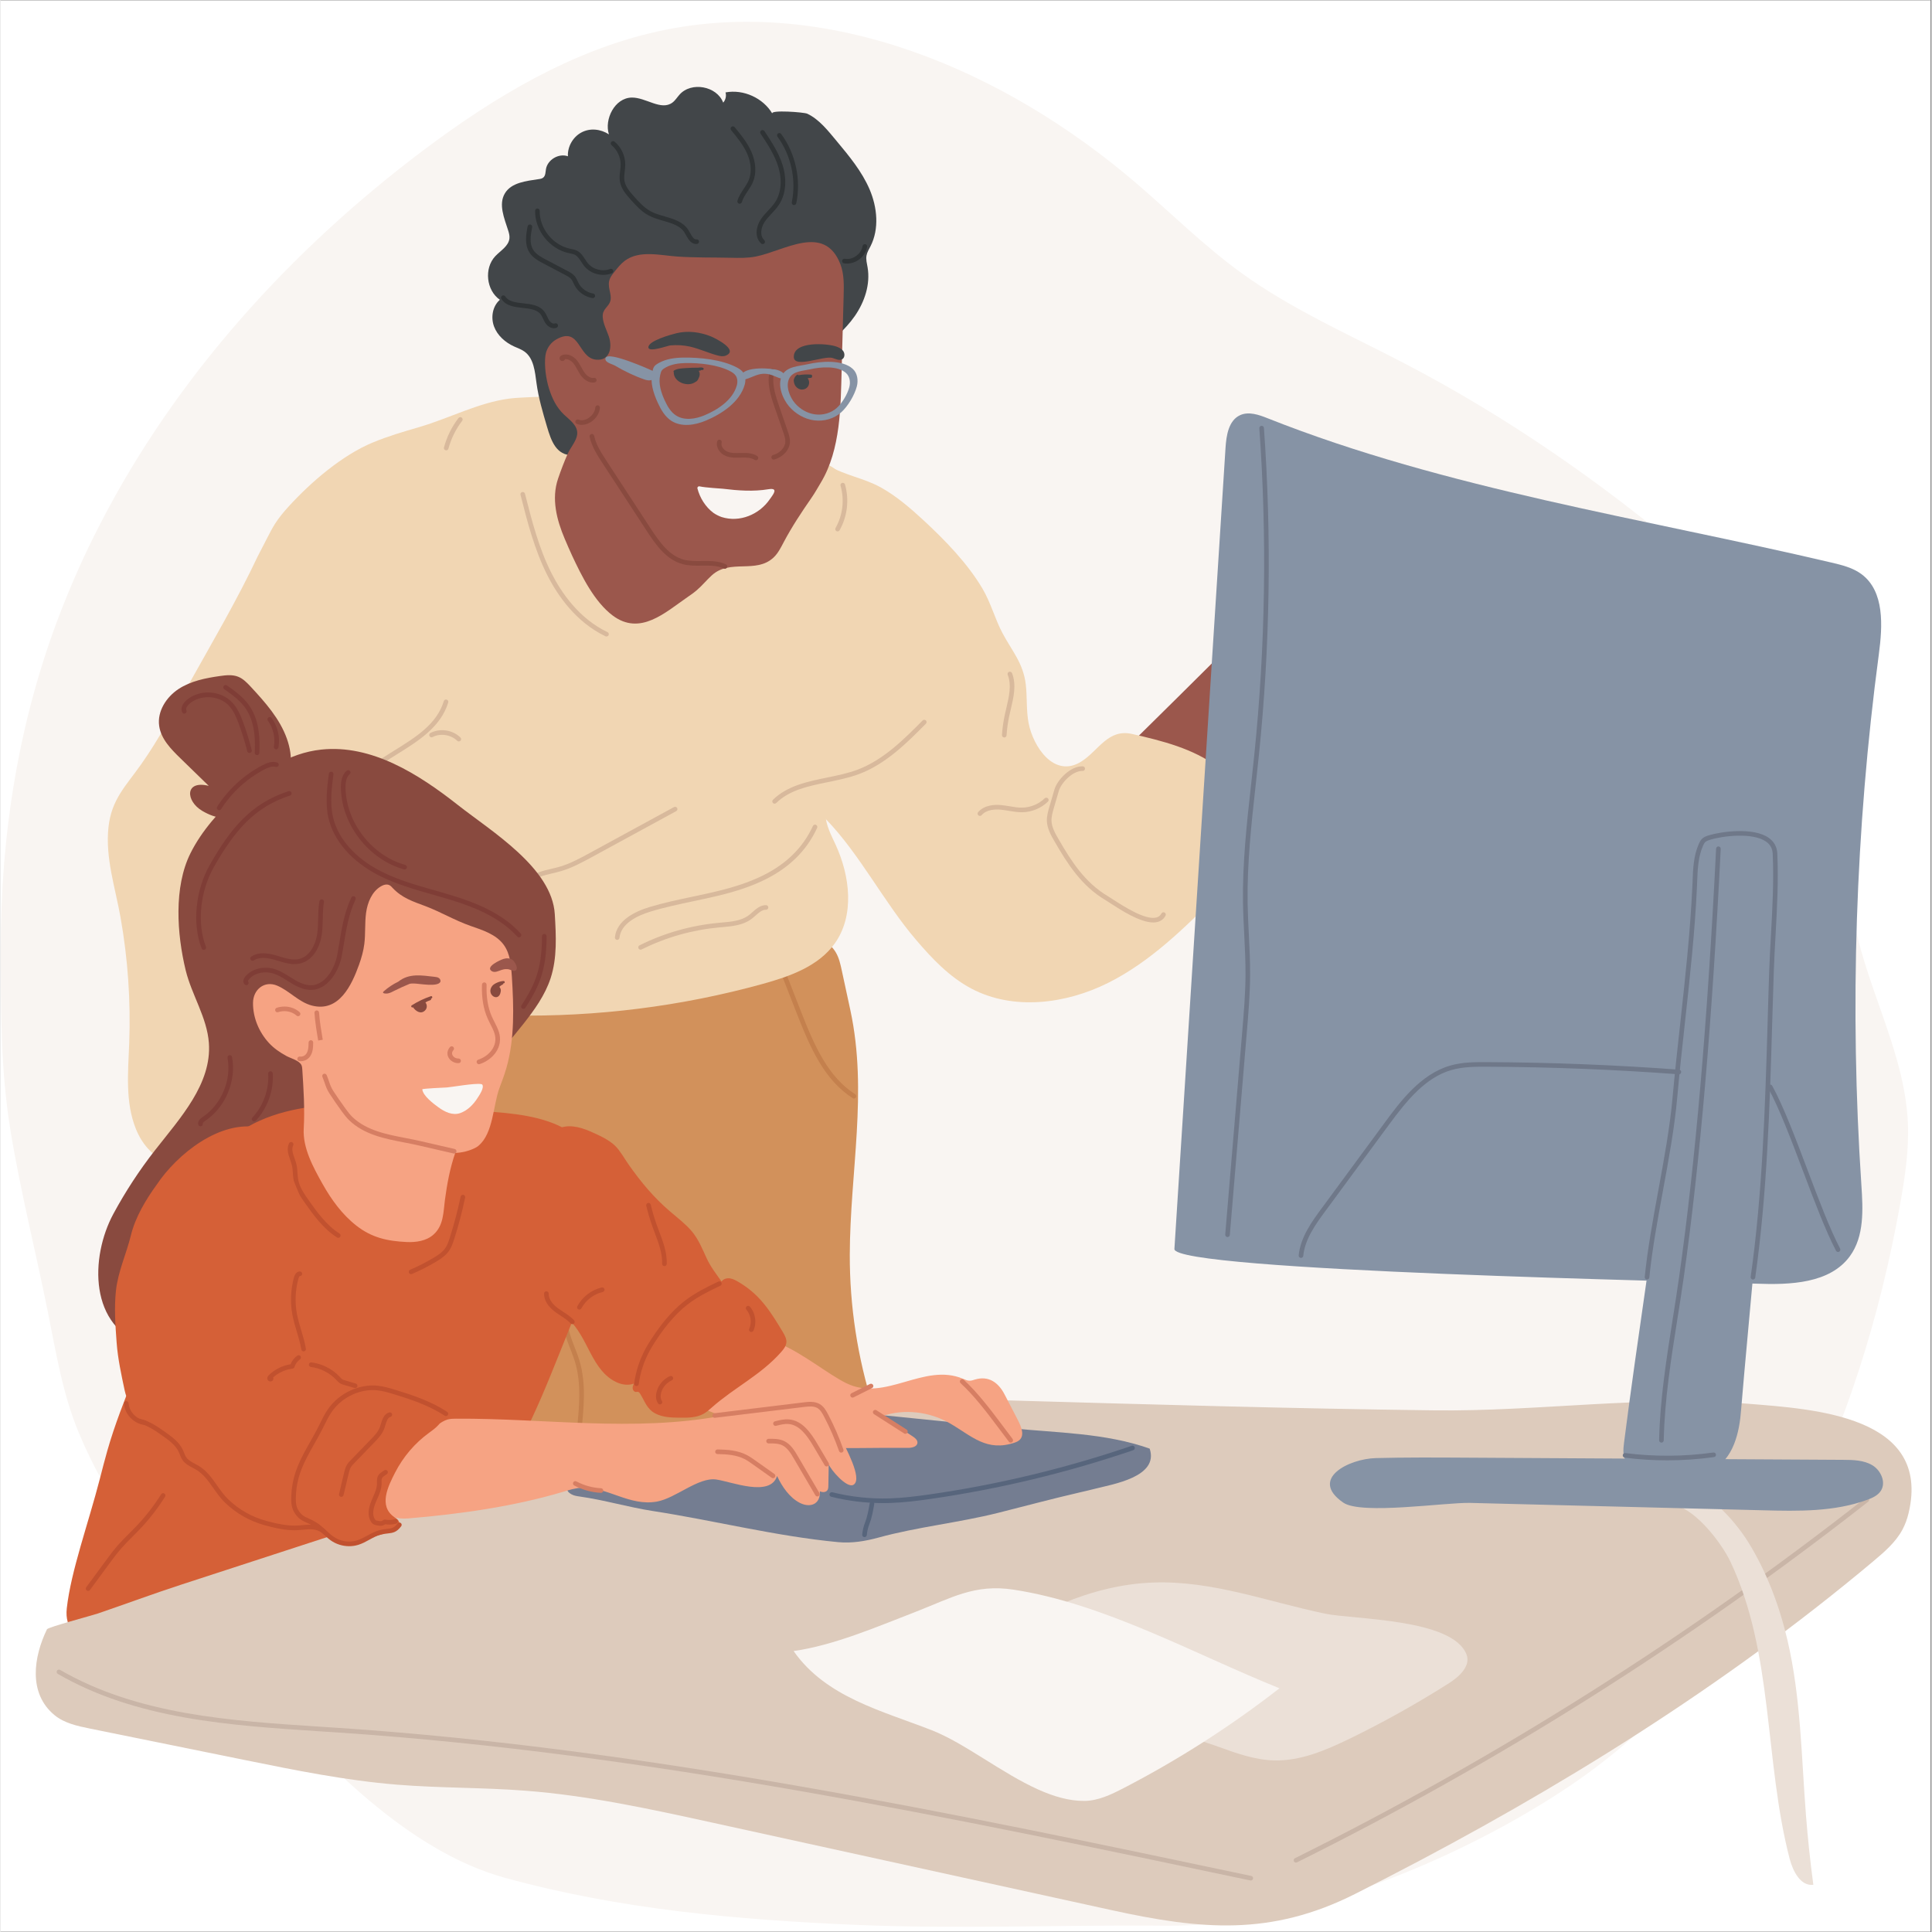 <svg xmlns="http://www.w3.org/2000/svg" xmlns:xlink="http://www.w3.org/1999/xlink" width="300" zoomAndPan="magnify" viewBox="0 0 224.88 225" height="300" preserveAspectRatio="xMidYMid meet" version="1.0"><rect x="0" y="0" width="224.88" height="225" fill="#808080" stroke="none"/><defs><clipPath id="855852975b"><path d="M 0 0.059 L 224.762 0.059 L 224.762 224.938 L 0 224.938 Z M 0 0.059 " clip-rule="nonzero"/></clipPath><clipPath id="619a22df29"><path d="M 0 2 L 223 2 L 223 224.938 L 0 224.938 Z M 0 2 " clip-rule="nonzero"/></clipPath><clipPath id="2eaf79e99b"><path d="M 4 162 L 223 162 L 223 224.938 L 4 224.938 Z M 4 162 " clip-rule="nonzero"/></clipPath></defs><g clip-path="url(#855852975b)"><path fill="#ffffff" d="M 0 0.059 L 224.879 0.059 L 224.879 224.941 L 0 224.941 Z M 0 0.059 " fill-opacity="1" fill-rule="nonzero"/><path fill="#ffffff" d="M 0 0.059 L 224.879 0.059 L 224.879 224.941 L 0 224.941 Z M 0 0.059 " fill-opacity="1" fill-rule="nonzero"/></g><g clip-path="url(#619a22df29)"><path fill="#f9f5f2" d="M 11.547 61.137 C 20.414 43.867 33.793 29.109 49.324 17.441 C 57.52 11.285 66.543 5.863 76.555 3.656 C 96.324 -0.707 117.004 8.223 132.352 21.41 C 136.402 24.887 140.207 28.676 144.531 31.805 C 150.395 36.043 157.078 38.973 163.488 42.312 C 175.41 48.52 186.52 56.227 196.773 64.91 C 204.742 71.66 212.59 79.695 214.527 89.953 C 215.52 95.199 214.863 100.633 215.637 105.918 C 216.875 114.402 221.734 122.168 222.129 130.734 C 222.273 133.91 221.793 137.078 221.234 140.207 C 216.547 166.395 205.004 192.887 182.98 207.836 C 170.395 216.379 151.191 224.426 135.762 224.27 C 123.777 224.148 111.574 224.68 99.668 224.172 C 85.789 223.578 72.113 222.375 58.707 218.676 C 47.379 215.547 37.418 205.078 29.875 196.469 C 22.148 187.652 13.637 177.719 9.098 166.812 C 7.25 162.375 6.473 157.586 5.531 152.879 C 4.117 145.809 2.336 138.816 1.168 131.703 C 0 124.59 0.039 117.594 0.031 110.414 C 0.016 97.145 2.125 83.945 6.902 71.512 C 8.262 67.977 9.805 64.5 11.547 61.137 " fill-opacity="1" fill-rule="nonzero"/></g><path fill="#d2915b" d="M 101.621 163.824 C 99.812 158.113 98.891 152.125 98.906 146.137 C 98.93 136.531 101.023 127.195 98.977 117.664 C 98.641 116.121 98.309 114.578 97.977 113.035 C 97.82 112.301 97.656 111.551 97.273 110.906 C 96.641 109.844 95.465 109.184 94.246 108.965 C 92.062 108.578 89.855 109.605 87.688 109.84 C 84.805 110.152 81.93 110.527 79.055 110.906 C 73.328 111.66 67.602 112.461 61.84 112.887 C 53.32 113.52 45.348 111.215 36.746 112.32 C 36.402 112.363 36.027 112.426 35.793 112.684 C 35.652 112.84 35.586 113.047 35.523 113.242 C 35.008 114.84 34.492 116.438 34.051 118.055 C 31.867 126.121 31.984 134.508 30.773 142.695 C 30.18 146.711 29.941 150.797 29.734 154.852 C 29.289 163.613 29.391 172.402 30.047 181.148 C 30.129 182.27 30.777 182.988 31.883 183.172 C 37.887 184.172 43.977 182.48 49.828 180.805 C 66.145 176.125 82.465 171.449 98.781 166.773 C 99.68 166.516 100.613 166.238 101.293 165.598 C 101.973 164.957 101.902 164.711 101.621 163.824 " fill-opacity="1" fill-rule="nonzero"/><path fill="#c4804d" d="M 67.875 175.949 C 67.77 175.949 67.668 175.883 67.625 175.781 C 66.461 172.91 66.789 169.758 67.105 166.711 C 67.391 163.984 67.684 161.164 66.898 158.578 C 66.746 158.086 66.555 157.594 66.371 157.117 C 66.102 156.438 65.828 155.73 65.66 154.996 C 65.246 153.156 65.535 151.266 65.816 149.434 C 65.855 149.176 65.895 148.918 65.934 148.656 C 66.5 144.762 66.586 140.797 66.191 136.879 C 66.176 136.73 66.285 136.598 66.43 136.586 C 66.582 136.57 66.711 136.676 66.727 136.824 C 67.125 140.785 67.039 144.793 66.465 148.734 C 66.43 148.996 66.387 149.254 66.348 149.516 C 66.074 151.297 65.793 153.137 66.188 154.875 C 66.344 155.574 66.609 156.258 66.871 156.922 C 67.059 157.41 67.258 157.91 67.414 158.422 C 68.23 161.109 67.93 163.984 67.641 166.766 C 67.316 169.887 67.008 172.832 68.121 175.578 C 68.18 175.715 68.113 175.871 67.977 175.93 C 67.941 175.941 67.906 175.949 67.875 175.949 " fill-opacity="1" fill-rule="nonzero"/><path fill="#c4804d" d="M 99.391 127.934 C 99.34 127.934 99.289 127.918 99.246 127.891 C 95.965 125.785 94.348 122.152 92.715 117.977 L 90.551 112.445 C 90.5 112.305 90.566 112.152 90.707 112.098 C 90.844 112.043 91 112.109 91.055 112.25 L 93.215 117.781 C 94.812 121.867 96.391 125.418 99.535 127.438 C 99.66 127.516 99.695 127.684 99.617 127.809 C 99.566 127.887 99.477 127.934 99.391 127.934 " fill-opacity="1" fill-rule="nonzero"/><path fill="#9b574c" d="M 135.82 99.512 C 133.309 98.805 130.594 96.68 129.492 94.535 C 127.695 91.031 129.977 88.227 132.367 85.879 C 135.559 82.75 138.719 79.59 141.895 76.445 C 143.617 74.734 145.602 73.191 147.715 72.012 C 149.219 71.168 150.953 70.84 152.648 70.527 C 155.633 69.977 158.617 69.422 161.598 68.871 C 165.199 68.207 168.855 67.539 172.5 67.867 C 174 68.004 175.949 69.305 175.07 70.527 C 174.762 70.961 174.199 71.117 173.68 71.246 C 169.645 72.25 165.605 73.254 161.57 74.254 C 163.672 74.191 165.793 74.922 167.414 76.262 C 167.863 74.887 170.215 75.609 170.543 77.02 C 170.914 78.617 169.898 80.074 169.508 81.555 C 169.207 82.719 169.324 83.719 169.211 84.898 C 169.105 86.055 168.309 87.07 167.316 87.68 C 166.328 88.293 165.16 88.551 164.004 88.699 C 165.75 92.387 154.359 91.379 152.516 91.543 C 149.336 91.828 146.449 92.867 144.062 95.027 C 141.863 97.012 140.301 100.16 136.805 99.715 C 136.48 99.676 136.156 99.605 135.82 99.512 " fill-opacity="1" fill-rule="nonzero"/><path fill="#f1d6b3" d="M 93.785 93.094 C 94.387 93.844 95.172 94.422 96.113 95.391 C 100.082 99.48 102.871 105.07 106.621 109.453 C 108.492 111.648 110.523 113.789 113.078 115.137 C 117.949 117.703 124.043 116.934 128.969 114.477 C 133.898 112.016 137.895 108.07 141.773 104.168 C 143.375 102.555 145.027 100.84 145.641 98.656 C 146.613 95.203 144.629 91.469 141.758 89.32 C 138.887 87.172 135.293 86.277 131.797 85.48 C 128.988 84.84 127.906 87.383 125.902 88.668 C 122.711 90.719 120.25 86.938 119.727 84.195 C 119.445 82.715 119.578 81.184 119.398 79.684 C 119.098 77.207 117.789 75.805 116.688 73.73 C 115.797 72.055 115.363 70.254 114.348 68.531 C 112.594 65.578 110.012 62.926 107.508 60.605 C 105.98 59.195 104.34 57.773 102.512 56.762 C 100.504 55.652 98.391 55.391 96.352 54.191 C 95.504 57.031 93.617 58.938 92.648 61.707 C 91.727 64.328 91.141 67.059 90.586 69.777 C 90.07 72.309 89.855 74.938 90.145 77.516 C 90.438 80.152 91.957 82.375 92.344 84.887 C 92.629 86.723 92.344 88.621 92.668 90.441 C 92.895 91.688 93.27 92.453 93.785 93.094 " fill-opacity="1" fill-rule="nonzero"/><path fill="#f1d6b3" d="M 15.781 131.512 C 14.504 128.379 14.859 124.863 14.988 121.484 C 15.172 116.598 14.836 111.691 13.984 106.875 C 13.363 103.363 12.184 99.891 12.574 96.324 C 12.93 93.086 14.602 91.527 16.375 89.016 C 18.441 86.09 20.121 82.918 21.863 79.801 C 24.621 74.863 27.535 69.918 29.949 64.801 C 30.332 64.055 30.719 63.312 31.102 62.566 C 31.379 62.027 31.656 61.492 31.98 60.98 C 32.438 60.27 32.98 59.617 33.551 58.992 C 36.152 56.137 39.797 53.004 43.379 51.523 C 45.129 50.797 46.953 50.266 48.773 49.734 C 52.219 48.73 55.688 46.883 59.246 46.422 C 59.832 46.348 60.426 46.316 61.016 46.285 C 66.715 45.98 72.191 46.469 77.777 47.812 C 80.637 48.5 83.449 49.371 86.234 50.316 C 88.547 51.102 92.145 53.34 94.547 53.34 C 95.832 53.824 97.18 54.352 98.039 55.422 C 98.949 56.555 99.141 58.086 99.293 59.531 C 99.922 65.598 100.379 71.68 100.668 77.773 C 100.844 81.508 100.902 85.465 99.051 88.711 C 97.902 90.723 96 92.551 96.078 94.867 C 96.117 96.121 96.75 97.266 97.27 98.406 C 98.938 102.051 99.484 106.617 97.152 109.879 C 95.254 112.535 91.93 113.707 88.781 114.582 C 79.285 117.207 69.406 118.438 59.559 118.262 C 54.527 118.172 49.504 117.715 44.539 116.891 C 40.582 116.234 37.266 114.359 33.488 116.23 C 32.469 116.738 31.484 117.375 30.777 118.27 C 29.574 119.793 29.312 121.855 29.355 123.793 C 29.402 125.734 29.703 127.684 29.441 129.605 C 28.441 136.984 18.609 138.465 15.781 131.512 " fill-opacity="1" fill-rule="nonzero"/><path fill="#d8b99c" d="M 34.035 113.828 C 34 113.828 33.969 113.824 33.934 113.809 C 33.797 113.75 33.73 113.594 33.789 113.457 C 34.078 112.762 34.406 111.938 34.648 111.086 C 35.562 107.875 35.223 104.422 34.895 101.086 L 34.887 101.004 C 34.738 99.508 34.664 97.816 35.668 96.652 C 36.09 96.164 36.641 95.844 37.172 95.535 C 37.523 95.332 37.852 95.141 38.148 94.902 C 38.84 94.355 39.309 93.602 39.805 92.809 C 40.051 92.418 40.301 92.016 40.582 91.637 C 41.91 89.852 43.891 88.625 45.809 87.438 C 48.379 85.844 50.805 84.34 51.625 81.656 C 51.668 81.512 51.816 81.434 51.961 81.477 C 52.102 81.52 52.184 81.668 52.141 81.812 C 51.262 84.691 48.633 86.316 46.094 87.891 C 44.219 89.055 42.277 90.258 41.012 91.957 C 40.746 92.316 40.5 92.711 40.262 93.09 C 39.762 93.891 39.246 94.719 38.484 95.324 C 38.156 95.586 37.793 95.793 37.441 96 C 36.926 96.297 36.438 96.582 36.074 97.004 C 35.211 98.004 35.277 99.504 35.422 100.953 L 35.43 101.031 C 35.762 104.418 36.105 107.922 35.168 111.234 C 34.918 112.109 34.582 112.953 34.285 113.664 C 34.242 113.766 34.141 113.828 34.035 113.828 " fill-opacity="1" fill-rule="nonzero"/><path fill="#d8b99c" d="M 55.074 110.988 C 55.039 110.988 55.008 110.98 54.973 110.969 C 54.836 110.914 54.77 110.758 54.824 110.617 C 55.922 107.891 57.656 105.41 59.844 103.445 C 60.488 102.867 61.484 102.043 62.684 101.594 C 63.168 101.41 63.676 101.293 64.168 101.18 C 64.473 101.105 64.789 101.035 65.09 100.945 C 66.324 100.59 67.48 99.961 68.598 99.352 L 78.434 93.992 C 78.562 93.922 78.727 93.969 78.801 94.102 C 78.871 94.23 78.824 94.395 78.691 94.465 L 68.855 99.824 C 67.711 100.445 66.531 101.09 65.242 101.461 C 64.926 101.555 64.602 101.629 64.289 101.703 C 63.793 101.816 63.324 101.926 62.871 102.098 C 61.758 102.516 60.816 103.293 60.203 103.844 C 58.078 105.754 56.391 108.168 55.324 110.82 C 55.281 110.926 55.18 110.988 55.074 110.988 " fill-opacity="1" fill-rule="nonzero"/><path fill="#d8b99c" d="M 71.816 109.461 C 71.809 109.461 71.797 109.457 71.789 109.457 C 71.641 109.441 71.535 109.309 71.551 109.164 C 71.75 107.207 73.824 106.176 75.527 105.652 C 77.18 105.148 78.891 104.785 80.547 104.438 C 81.805 104.172 83.105 103.898 84.363 103.562 C 87.91 102.621 90.41 101.352 92.242 99.562 C 93.238 98.594 94.035 97.457 94.613 96.191 C 94.672 96.059 94.832 95.996 94.969 96.059 C 95.102 96.121 95.164 96.281 95.102 96.414 C 94.496 97.742 93.66 98.93 92.617 99.949 C 90.719 101.801 88.141 103.117 84.5 104.082 C 83.23 104.418 81.922 104.695 80.66 104.961 C 79.012 105.312 77.312 105.668 75.684 106.168 C 74.137 106.641 72.254 107.555 72.086 109.219 C 72.07 109.355 71.953 109.461 71.816 109.461 " fill-opacity="1" fill-rule="nonzero"/><path fill="#d8b99c" d="M 74.539 110.598 C 74.441 110.598 74.348 110.543 74.301 110.449 C 74.234 110.316 74.289 110.156 74.422 110.09 C 77.316 108.652 80.414 107.773 83.633 107.473 L 83.973 107.441 C 85.105 107.344 86.277 107.242 87.141 106.59 C 87.285 106.48 87.422 106.359 87.566 106.23 C 88.004 105.836 88.504 105.398 89.156 105.414 C 89.305 105.418 89.422 105.539 89.418 105.691 C 89.414 105.836 89.293 105.957 89.141 105.949 C 88.707 105.938 88.324 106.273 87.926 106.629 C 87.777 106.762 87.625 106.895 87.465 107.016 C 86.477 107.762 85.227 107.871 84.02 107.977 L 83.684 108.008 C 80.531 108.301 77.496 109.164 74.66 110.57 C 74.621 110.59 74.582 110.598 74.539 110.598 " fill-opacity="1" fill-rule="nonzero"/><path fill="#d8b99c" d="M 90.148 93.598 C 90.078 93.598 90.008 93.57 89.957 93.516 C 89.852 93.41 89.855 93.238 89.961 93.137 C 91.641 91.504 93.98 91.023 96.242 90.559 C 97.426 90.316 98.652 90.066 99.766 89.652 C 102.812 88.523 105.242 86.07 107.387 83.906 C 107.492 83.801 107.664 83.801 107.77 83.902 C 107.875 84.008 107.875 84.176 107.77 84.281 C 105.586 86.488 103.109 88.984 99.953 90.156 C 98.801 90.586 97.555 90.84 96.352 91.086 C 94.062 91.555 91.902 91.996 90.336 93.52 C 90.285 93.57 90.215 93.598 90.148 93.598 " fill-opacity="1" fill-rule="nonzero"/><path fill="#d8b99c" d="M 70.574 74.125 C 70.535 74.125 70.496 74.121 70.457 74.102 C 66.996 72.449 64.863 69.32 63.68 66.984 C 62.184 64.02 61.355 60.773 60.559 57.629 C 60.52 57.484 60.609 57.34 60.75 57.305 C 60.895 57.27 61.043 57.352 61.078 57.496 C 61.871 60.613 62.688 63.832 64.16 66.742 C 65.305 69.004 67.363 72.031 70.688 73.617 C 70.824 73.68 70.879 73.84 70.816 73.973 C 70.77 74.07 70.672 74.125 70.574 74.125 " fill-opacity="1" fill-rule="nonzero"/><path fill="#d8b99c" d="M 51.902 52.445 C 51.879 52.445 51.855 52.445 51.832 52.438 C 51.691 52.398 51.605 52.254 51.645 52.109 C 51.973 50.879 52.559 49.695 53.336 48.684 C 53.43 48.566 53.598 48.547 53.715 48.637 C 53.832 48.727 53.852 48.895 53.762 49.012 C 53.027 49.965 52.477 51.086 52.164 52.25 C 52.129 52.367 52.023 52.445 51.902 52.445 " fill-opacity="1" fill-rule="nonzero"/><path fill="#d8b99c" d="M 53.375 86.348 C 53.305 86.348 53.238 86.324 53.184 86.27 C 52.457 85.555 51.227 85.367 50.32 85.836 C 50.188 85.906 50.027 85.855 49.957 85.723 C 49.891 85.59 49.941 85.43 50.074 85.359 C 51.195 84.777 52.664 85 53.562 85.891 C 53.668 85.992 53.668 86.164 53.566 86.27 C 53.512 86.32 53.441 86.348 53.375 86.348 " fill-opacity="1" fill-rule="nonzero"/><path fill="#d8b99c" d="M 134.246 107.43 C 132.699 107.43 130.48 105.988 129.23 105.176 C 129 105.023 128.809 104.902 128.672 104.82 C 125.891 103.164 124.281 100.641 122.746 97.984 C 122.367 97.332 121.898 96.516 121.859 95.625 C 121.836 95.039 122.004 94.465 122.152 93.961 L 122.734 91.957 C 123.062 90.832 124.598 89.191 126.039 89.246 C 126.184 89.25 126.301 89.375 126.297 89.523 C 126.293 89.672 126.172 89.797 126.02 89.781 C 126.004 89.781 125.988 89.781 125.973 89.781 C 124.84 89.781 123.523 91.176 123.25 92.109 L 122.668 94.109 C 122.527 94.602 122.379 95.105 122.398 95.605 C 122.43 96.363 122.844 97.082 123.211 97.715 C 124.711 100.309 126.273 102.766 128.945 104.359 C 129.086 104.441 129.285 104.57 129.523 104.727 C 130.754 105.523 133.316 107.191 134.613 106.852 C 134.879 106.781 135.07 106.629 135.199 106.387 C 135.27 106.254 135.434 106.203 135.566 106.273 C 135.695 106.344 135.746 106.504 135.676 106.637 C 135.477 107.016 135.164 107.262 134.75 107.371 C 134.594 107.41 134.426 107.43 134.246 107.43 " fill-opacity="1" fill-rule="nonzero"/><path fill="#d8b99c" d="M 114.059 95.023 C 113.996 95.023 113.934 95 113.883 94.957 C 113.77 94.859 113.758 94.691 113.855 94.578 C 114.59 93.73 115.809 93.695 116.469 93.754 C 116.824 93.781 117.176 93.844 117.516 93.898 C 118.031 93.988 118.52 94.07 119.012 94.055 C 119.969 94.035 120.918 93.641 121.605 92.973 C 121.715 92.871 121.883 92.871 121.988 92.98 C 122.09 93.086 122.09 93.254 121.98 93.359 C 121.195 94.121 120.117 94.57 119.023 94.594 C 118.477 94.602 117.941 94.516 117.426 94.43 C 117.098 94.375 116.754 94.316 116.422 94.289 C 115.863 94.242 114.84 94.262 114.262 94.93 C 114.211 94.992 114.133 95.023 114.059 95.023 " fill-opacity="1" fill-rule="nonzero"/><path fill="#d8b99c" d="M 24.953 86.57 C 24.867 86.57 24.781 86.527 24.73 86.453 C 24.648 86.332 24.68 86.164 24.801 86.078 L 29.48 82.883 C 29.602 82.797 29.77 82.832 29.852 82.953 C 29.938 83.074 29.906 83.242 29.781 83.324 L 25.105 86.523 C 25.059 86.555 25.004 86.57 24.953 86.57 " fill-opacity="1" fill-rule="nonzero"/><path fill="#d8b99c" d="M 116.898 85.887 C 116.891 85.887 116.887 85.887 116.879 85.887 C 116.73 85.875 116.621 85.746 116.629 85.598 C 116.68 84.812 116.789 84.02 116.957 83.25 C 117.012 82.988 117.074 82.727 117.137 82.461 C 117.445 81.148 117.77 79.789 117.301 78.59 C 117.246 78.453 117.312 78.297 117.453 78.242 C 117.59 78.191 117.746 78.258 117.801 78.395 C 118.328 79.75 117.988 81.191 117.66 82.586 C 117.598 82.844 117.535 83.105 117.48 83.363 C 117.32 84.109 117.215 84.871 117.164 85.633 C 117.156 85.777 117.039 85.887 116.898 85.887 " fill-opacity="1" fill-rule="nonzero"/><path fill="#d8b99c" d="M 97.484 61.887 C 97.438 61.887 97.395 61.875 97.352 61.852 C 97.223 61.781 97.176 61.617 97.25 61.488 C 98.09 60 98.301 58.211 97.832 56.57 C 97.789 56.426 97.871 56.277 98.016 56.238 C 98.16 56.195 98.309 56.277 98.348 56.422 C 98.855 58.199 98.629 60.141 97.719 61.75 C 97.668 61.84 97.578 61.887 97.484 61.887 " fill-opacity="1" fill-rule="nonzero"/><path fill="#424649" d="M 63.648 49.707 C 63.156 48.035 62.656 46.352 62.422 44.625 C 62.238 43.281 62.113 41.727 61.012 40.938 C 60.645 40.676 60.211 40.531 59.801 40.344 C 58.777 39.875 57.863 39.07 57.473 38.016 C 57.082 36.957 57.301 35.648 58.156 34.914 C 56.57 33.816 56.297 31.258 57.609 29.848 C 58.234 29.184 59.184 28.66 59.27 27.754 C 59.301 27.441 59.215 27.129 59.117 26.828 C 58.664 25.406 57.973 23.801 58.738 22.52 C 59.496 21.25 61.227 21.082 62.691 20.859 C 62.871 20.836 63.059 20.801 63.199 20.688 C 63.48 20.465 63.465 20.047 63.523 19.691 C 63.715 18.586 65.02 17.824 66.078 18.199 C 66.023 17.094 66.645 15.98 67.617 15.445 C 68.648 14.875 69.891 15.023 70.855 15.648 C 70.297 13.918 71.512 11.391 73.52 11.363 C 75.164 11.34 76.918 12.922 78.242 11.953 C 78.582 11.703 78.801 11.328 79.082 11.016 C 80.453 9.473 83.43 10.023 84.164 11.953 C 84.445 11.637 84.555 11.168 84.434 10.762 C 86.523 10.371 88.805 11.406 89.887 13.23 C 89.613 12.773 93.566 13.062 93.953 13.242 C 95.355 13.902 96.406 15.266 97.375 16.426 C 98.836 18.18 100.316 19.961 101.215 22.059 C 102.109 24.156 102.352 26.652 101.316 28.684 C 101.137 29.035 100.922 29.375 100.852 29.766 C 100.77 30.223 100.902 30.688 100.98 31.145 C 101.316 33.113 100.633 35.152 99.496 36.797 C 98.355 38.438 96.793 39.734 95.203 40.945 C 91.895 43.461 88.371 45.688 84.707 47.656 C 80.824 49.746 76.691 51.566 72.312 52.273 C 70.543 52.559 68.395 52.988 66.625 53.016 C 64.719 53.047 64.129 51.336 63.648 49.707 " fill-opacity="1" fill-rule="nonzero"/><path fill="#2f3335" d="M 68.977 34.719 C 68.965 34.719 68.949 34.719 68.938 34.715 C 68.066 34.578 67.27 34.012 66.855 33.234 C 66.809 33.148 66.766 33.059 66.727 32.969 C 66.645 32.793 66.566 32.629 66.457 32.5 C 66.293 32.301 66.039 32.168 65.797 32.039 L 63.277 30.711 C 62.703 30.41 61.992 30.039 61.586 29.387 C 61.031 28.5 61.184 27.406 61.387 26.359 C 61.414 26.215 61.555 26.117 61.699 26.145 C 61.848 26.176 61.941 26.316 61.914 26.461 C 61.723 27.441 61.59 28.379 62.039 29.098 C 62.371 29.629 62.984 29.953 63.527 30.238 L 66.047 31.566 C 66.324 31.711 66.637 31.875 66.871 32.156 C 67.023 32.34 67.121 32.547 67.211 32.742 C 67.25 32.824 67.289 32.906 67.328 32.984 C 67.664 33.613 68.312 34.074 69.02 34.184 C 69.164 34.207 69.266 34.344 69.242 34.488 C 69.223 34.625 69.109 34.719 68.977 34.719 " fill-opacity="1" fill-rule="nonzero"/><path fill="#2f3335" d="M 70.188 32.012 C 69.352 32.012 68.516 31.645 67.984 30.992 C 67.848 30.828 67.734 30.652 67.625 30.48 C 67.402 30.141 67.195 29.82 66.883 29.668 C 66.73 29.59 66.547 29.555 66.355 29.516 L 66.199 29.484 C 63.953 29.008 62.223 26.836 62.258 24.547 C 62.258 24.398 62.375 24.281 62.531 24.281 C 62.68 24.285 62.797 24.406 62.793 24.555 C 62.766 26.598 64.309 28.535 66.309 28.961 L 66.457 28.992 C 66.68 29.031 66.906 29.078 67.125 29.188 C 67.566 29.406 67.824 29.805 68.074 30.188 C 68.184 30.355 68.285 30.512 68.398 30.652 C 68.996 31.387 70.113 31.672 70.992 31.324 C 71.129 31.27 71.285 31.336 71.344 31.473 C 71.398 31.613 71.328 31.766 71.191 31.824 C 70.871 31.949 70.527 32.012 70.188 32.012 " fill-opacity="1" fill-rule="nonzero"/><path fill="#2f3335" d="M 98.586 30.695 C 98.465 30.695 98.348 30.688 98.23 30.668 C 98.086 30.641 97.988 30.504 98.012 30.355 C 98.039 30.211 98.176 30.113 98.324 30.137 C 98.766 30.215 99.246 30.094 99.652 29.805 C 100.055 29.516 100.324 29.102 100.395 28.66 C 100.422 28.512 100.555 28.414 100.703 28.438 C 100.852 28.461 100.949 28.598 100.926 28.742 C 100.832 29.324 100.484 29.871 99.965 30.242 C 99.547 30.539 99.062 30.695 98.586 30.695 " fill-opacity="1" fill-rule="nonzero"/><path fill="#2f3335" d="M 64.445 38.227 C 64.039 38.227 63.664 37.941 63.449 37.613 C 63.344 37.453 63.262 37.281 63.184 37.117 C 63.098 36.93 63.016 36.754 62.902 36.605 C 62.469 36.043 61.664 35.953 60.812 35.859 C 59.855 35.75 58.867 35.645 58.332 34.812 C 58.254 34.688 58.289 34.52 58.414 34.441 C 58.539 34.359 58.703 34.398 58.785 34.523 C 59.18 35.137 60.004 35.227 60.875 35.324 C 61.797 35.426 62.754 35.531 63.328 36.281 C 63.477 36.473 63.578 36.684 63.672 36.887 C 63.746 37.043 63.812 37.188 63.898 37.32 C 64.055 37.555 64.344 37.75 64.559 37.668 C 64.695 37.613 64.852 37.68 64.906 37.816 C 64.961 37.957 64.895 38.113 64.758 38.168 C 64.652 38.207 64.547 38.227 64.445 38.227 " fill-opacity="1" fill-rule="nonzero"/><path fill="#2f3335" d="M 81 28.414 C 80.406 28.414 80.086 27.84 79.824 27.375 C 79.766 27.27 79.711 27.172 79.652 27.078 C 79.156 26.285 78.207 26.012 77.203 25.719 C 76.617 25.551 76.016 25.379 75.48 25.09 C 74.629 24.637 73.969 23.895 73.383 23.242 C 72.895 22.695 72.285 22.012 72.137 21.148 C 72.062 20.723 72.113 20.297 72.16 19.891 C 72.191 19.629 72.219 19.387 72.219 19.145 C 72.215 18.293 71.82 17.457 71.164 16.906 C 71.051 16.812 71.035 16.645 71.133 16.531 C 71.227 16.414 71.395 16.398 71.512 16.496 C 72.289 17.145 72.754 18.133 72.758 19.141 C 72.758 19.418 72.727 19.691 72.695 19.953 C 72.648 20.34 72.605 20.707 72.664 21.059 C 72.789 21.77 73.34 22.387 73.785 22.887 C 74.367 23.535 74.969 24.207 75.734 24.617 C 76.219 24.879 76.793 25.043 77.352 25.203 C 78.41 25.512 79.504 25.828 80.109 26.793 C 80.172 26.895 80.23 27 80.293 27.109 C 80.562 27.594 80.758 27.906 81.051 27.875 C 81.199 27.855 81.332 27.965 81.348 28.113 C 81.363 28.258 81.258 28.395 81.109 28.41 C 81.074 28.414 81.035 28.414 81 28.414 " fill-opacity="1" fill-rule="nonzero"/><path fill="#2f3335" d="M 88.762 28.426 C 88.695 28.426 88.629 28.402 88.578 28.355 C 87.816 27.656 87.969 26.434 88.516 25.586 C 88.77 25.191 89.09 24.848 89.398 24.52 C 89.695 24.199 89.977 23.898 90.203 23.559 C 90.91 22.484 91.051 20.988 90.586 19.449 C 90.16 18.043 89.324 16.781 88.516 15.562 C 88.434 15.441 88.469 15.273 88.594 15.191 C 88.715 15.109 88.883 15.145 88.965 15.266 C 89.793 16.516 90.652 17.812 91.102 19.293 C 91.609 20.984 91.449 22.648 90.652 23.852 C 90.402 24.234 90.09 24.562 89.793 24.887 C 89.484 25.211 89.195 25.523 88.969 25.875 C 88.555 26.516 88.406 27.465 88.941 27.957 C 89.051 28.059 89.059 28.227 88.961 28.34 C 88.906 28.395 88.836 28.426 88.762 28.426 " fill-opacity="1" fill-rule="nonzero"/><path fill="#2f3335" d="M 86.082 23.727 C 86.055 23.727 86.031 23.723 86.004 23.715 C 85.863 23.676 85.781 23.527 85.82 23.383 C 85.973 22.863 86.27 22.414 86.559 21.984 C 86.781 21.645 86.992 21.328 87.137 20.98 C 87.5 20.105 87.434 18.98 86.953 17.891 C 86.504 16.879 85.781 16.004 85.082 15.152 C 84.988 15.035 85.008 14.867 85.121 14.773 C 85.234 14.68 85.406 14.695 85.5 14.812 C 86.223 15.688 86.969 16.598 87.445 17.676 C 87.984 18.898 88.055 20.18 87.633 21.188 C 87.469 21.582 87.23 21.938 87.004 22.277 C 86.73 22.695 86.469 23.09 86.34 23.535 C 86.305 23.652 86.195 23.727 86.082 23.727 " fill-opacity="1" fill-rule="nonzero"/><path fill="#2f3335" d="M 92.414 23.883 C 92.395 23.883 92.379 23.879 92.359 23.875 C 92.215 23.844 92.121 23.703 92.152 23.559 C 92.691 20.934 92.07 18.078 90.484 15.918 C 90.398 15.797 90.426 15.633 90.543 15.543 C 90.664 15.457 90.832 15.48 90.918 15.602 C 92.59 17.883 93.246 20.898 92.676 23.668 C 92.652 23.793 92.539 23.883 92.414 23.883 " fill-opacity="1" fill-rule="nonzero"/><path fill="#9b574c" d="M 63.523 41.086 C 63.496 41.191 63.473 41.305 63.457 41.414 C 63.309 42.559 63.527 44.156 63.879 45.258 C 64.25 46.422 64.738 47.438 65.621 48.281 C 66.277 48.91 67.285 49.57 67.156 50.613 C 67.062 51.371 66.387 52.109 66.074 52.805 C 65.645 53.766 65.27 54.754 64.93 55.75 C 64.133 58.098 64.781 60.562 65.703 62.738 C 65.988 63.402 66.273 64.074 66.578 64.73 C 67.684 67.09 69.164 70.09 71.301 71.688 C 74.5 74.082 77.418 71.32 79.984 69.555 C 80.348 69.305 80.715 69.051 81.051 68.766 C 81.691 68.227 82.219 67.566 82.836 67.004 C 84.961 65.062 87.98 66.848 90.027 64.93 C 90.551 64.438 90.875 63.777 91.211 63.141 C 92.16 61.344 93.285 59.652 94.441 57.984 C 94.84 57.41 95.176 56.801 95.535 56.203 C 97.863 52.332 97.844 47.312 97.961 42.953 C 98.035 40.102 98.113 37.25 98.191 34.398 C 98.223 33.164 98.25 31.891 97.801 30.742 C 95.938 25.988 91.273 29.227 87.961 29.875 C 87.008 30.066 86.023 30.043 85.047 30.02 C 82.973 29.973 80.867 30.02 78.797 29.875 C 76.871 29.746 74.414 29.098 72.715 30.363 C 72.242 30.715 71.871 31.18 71.508 31.641 C 71.316 31.879 71.125 32.121 70.996 32.398 C 70.547 33.344 71.258 34.23 71.016 35.066 C 70.812 35.777 70.066 35.977 70.133 36.926 C 70.188 37.715 70.59 38.434 70.844 39.184 C 71.273 40.445 70.984 42.062 69.332 41.883 C 67.238 41.656 67.5 37.957 64.73 39.527 C 64.145 39.855 63.703 40.434 63.523 41.086 " fill-opacity="1" fill-rule="nonzero"/><path fill="#894a3f" d="M 84.367 66.238 C 84.332 66.238 84.293 66.23 84.254 66.211 C 83.48 65.852 82.609 65.863 81.691 65.875 C 80.945 65.887 80.172 65.895 79.438 65.695 C 77.586 65.195 76.406 63.586 75.266 61.84 L 70.145 54 C 69.543 53.082 68.863 52.039 68.605 50.867 C 68.574 50.723 68.664 50.578 68.812 50.547 C 68.957 50.516 69.098 50.605 69.133 50.754 C 69.367 51.828 69.992 52.781 70.594 53.703 L 75.715 61.547 C 76.797 63.203 77.906 64.727 79.574 65.176 C 80.242 65.359 80.973 65.348 81.684 65.336 C 82.625 65.324 83.598 65.312 84.484 65.727 C 84.617 65.789 84.676 65.949 84.613 66.082 C 84.566 66.18 84.469 66.238 84.367 66.238 " fill-opacity="1" fill-rule="nonzero"/><path fill="#894a3f" d="M 87.977 53.602 C 87.93 53.602 87.879 53.586 87.836 53.559 C 87.395 53.281 86.805 53.273 86.285 53.289 L 86.164 53.293 C 85.59 53.312 84.996 53.328 84.441 53.094 C 83.805 52.828 83.266 52.121 83.465 51.402 C 83.504 51.258 83.652 51.172 83.793 51.211 C 83.938 51.254 84.02 51.402 83.98 51.543 C 83.863 51.973 84.238 52.426 84.652 52.598 C 85.098 52.789 85.633 52.77 86.148 52.754 L 86.27 52.754 C 86.871 52.734 87.551 52.746 88.121 53.105 C 88.246 53.184 88.285 53.352 88.207 53.473 C 88.156 53.555 88.066 53.602 87.977 53.602 " fill-opacity="1" fill-rule="nonzero"/><path fill="#894a3f" d="M 90.039 53.52 C 89.922 53.52 89.812 53.441 89.781 53.32 C 89.742 53.176 89.828 53.031 89.969 52.992 C 90.645 52.809 91.352 52.227 91.398 51.473 C 91.418 51.105 91.289 50.73 91.164 50.363 L 90.168 47.469 C 89.727 46.199 89.184 44.617 89.613 43.105 C 89.652 42.961 89.801 42.879 89.945 42.918 C 90.086 42.957 90.168 43.105 90.129 43.25 C 89.773 44.5 90.168 45.82 90.676 47.297 L 91.672 50.191 C 91.809 50.586 91.961 51.031 91.934 51.504 C 91.879 52.41 91.129 53.234 90.113 53.512 C 90.086 53.516 90.066 53.52 90.039 53.52 " fill-opacity="1" fill-rule="nonzero"/><path fill="#424649" d="M 80.262 40.359 C 81.371 40.605 82.406 41.102 83.508 41.395 C 83.816 41.477 84.152 41.539 84.445 41.422 C 86.062 40.777 83.203 39.363 82.73 39.176 C 81.465 38.668 80.035 38.48 78.699 38.812 C 78.117 38.957 75.379 39.695 75.453 40.473 C 75.512 41.066 77.676 40.262 78.004 40.227 C 78.758 40.156 79.523 40.199 80.262 40.359 " fill-opacity="1" fill-rule="nonzero"/><path fill="#424649" d="M 97.305 40.348 C 97.633 40.461 97.965 40.617 98.156 40.906 C 98.344 41.191 98.328 41.637 98.039 41.824 C 97.707 42.039 97.277 41.812 96.902 41.691 C 95.918 41.375 92.422 42.953 92.387 41.582 C 92.34 39.684 96.297 39.996 97.305 40.348 " fill-opacity="1" fill-rule="nonzero"/><path fill="#424649" d="M 81.754 42.82 C 81.742 42.82 81.734 42.82 81.723 42.82 C 81.703 42.805 81.68 42.797 81.652 42.793 C 81.508 42.789 81.383 42.801 81.254 42.82 C 80.773 42.82 80.293 42.828 79.812 42.867 C 79.348 42.902 78.852 42.906 78.441 43.148 C 78.363 43.195 78.363 43.277 78.402 43.336 C 78.371 44.523 80.07 45.141 80.957 44.465 C 81.098 44.41 81.215 44.266 81.277 44.102 C 81.445 43.805 81.496 43.438 81.309 43.191 C 81.375 43.184 81.445 43.168 81.52 43.148 C 81.562 43.137 81.59 43.113 81.602 43.086 C 81.652 43.09 81.703 43.086 81.754 43.09 C 81.93 43.094 81.93 42.824 81.754 42.82 " fill-opacity="1" fill-rule="nonzero"/><path fill="#424649" d="M 94.391 43.629 C 93.938 43.586 93.492 43.605 93.047 43.676 C 93.008 43.68 92.969 43.684 92.93 43.691 C 92.895 43.637 92.828 43.605 92.758 43.656 C 92.605 43.758 92.504 43.895 92.449 44.047 C 92.379 44.176 92.363 44.316 92.395 44.445 C 92.414 44.645 92.492 44.836 92.613 44.992 C 92.617 45 92.621 45.004 92.625 45.008 C 92.625 45.012 92.629 45.012 92.629 45.012 C 92.797 45.223 93.043 45.367 93.34 45.367 C 94.098 45.363 94.391 44.539 93.996 44.047 C 94.129 44.031 94.258 44.016 94.391 44 C 94.488 43.988 94.527 43.895 94.512 43.82 C 94.535 43.742 94.496 43.637 94.391 43.629 " fill-opacity="1" fill-rule="nonzero"/><path fill="#f9f5f2" d="M 89.848 56.949 C 89.746 56.938 89.617 56.945 89.449 56.973 C 87.664 57.27 85.902 57.133 84.121 56.918 C 83.891 56.891 82.141 56.801 81.402 56.641 C 81.254 56.609 81.125 56.742 81.164 56.887 C 81.445 57.98 82.098 59.035 83.016 59.723 C 83.258 59.902 83.695 60.121 83.98 60.215 C 86.098 60.887 88.379 59.906 89.582 58.152 C 89.867 57.738 90.5 57.004 89.848 56.949 " fill-opacity="1" fill-rule="nonzero"/><path fill="#8693a5" d="M 75.211 44.258 C 75.508 44.332 75.836 44.336 76.004 44.098 C 76.211 43.918 76.336 43.648 76.344 43.375 C 75.707 43.059 70.727 40.832 70.461 41.695 C 70.301 42.207 71.234 42.391 71.539 42.57 C 72.645 43.219 73.793 43.781 75.008 44.199 C 75.074 44.223 75.141 44.242 75.211 44.258 " fill-opacity="1" fill-rule="nonzero"/><path fill="#8693a5" d="M 90.148 43.016 C 90.18 43.02 90.211 43.023 90.238 43.031 C 90.875 43.156 91.496 43.512 91.414 44.117 C 90.82 44.172 90.359 43.867 89.832 43.684 C 88.285 43.148 87.535 44.141 86.184 44.293 C 85.809 42.715 88.969 42.809 90.148 43.016 " fill-opacity="1" fill-rule="nonzero"/><path fill="#8693a5" d="M 98.852 45.082 C 98.637 45.906 98.027 46.934 97.398 47.5 C 96.727 48.113 95.766 48.379 94.863 48.258 C 93.965 48.141 93.125 47.652 92.527 46.965 C 91.918 46.262 91.398 44.969 91.859 44.062 C 92.297 43.203 93.441 43.203 94.285 43.008 C 95.453 42.738 97.5 42.547 98.48 43.453 C 98.91 43.852 99 44.516 98.852 45.082 Z M 99.262 42.969 C 98.039 41.84 95.492 42.074 94.035 42.41 C 92.984 42.652 91.559 42.656 91.012 43.727 C 90.438 44.855 91.086 46.465 91.848 47.344 C 92.59 48.199 93.633 48.805 94.758 48.953 C 95.883 49.102 97.074 48.773 97.914 48.012 C 98.699 47.301 99.457 46.023 99.727 44.996 C 99.91 44.293 99.797 43.465 99.262 42.969 " fill-opacity="1" fill-rule="nonzero"/><path fill="#8693a5" d="M 85.75 44.883 C 85.273 46.59 83.516 47.727 81.98 48.367 C 80.918 48.812 79.625 49.008 78.66 48.379 C 78.047 47.98 77.668 47.312 77.359 46.645 C 76.934 45.719 76.602 44.691 76.82 43.695 C 76.938 43.164 77.004 43.055 77.48 42.789 C 78.18 42.402 79 42.293 79.801 42.281 C 81.406 42.258 83.5 42.469 84.941 43.211 C 85.203 43.344 85.461 43.508 85.621 43.75 C 85.711 43.879 85.766 44.023 85.793 44.18 C 85.832 44.41 85.812 44.656 85.75 44.883 Z M 86.723 43.934 C 86.691 43.75 86.625 43.57 86.52 43.414 C 86.324 43.121 86.012 42.93 85.699 42.766 C 83.957 41.867 81.43 41.613 79.492 41.645 C 78.527 41.66 77.539 41.793 76.691 42.258 C 76.117 42.578 76.039 42.707 75.898 43.352 C 75.637 44.551 76.035 45.793 76.547 46.91 C 76.918 47.715 77.379 48.523 78.117 49.004 C 79.285 49.762 80.844 49.527 82.125 48.992 C 83.977 48.215 86.098 46.844 86.672 44.785 C 86.75 44.512 86.773 44.211 86.723 43.934 " fill-opacity="1" fill-rule="nonzero"/><path fill="#894a3f" d="M 67.691 49.48 C 67.492 49.48 67.293 49.441 67.109 49.367 C 66.973 49.309 66.906 49.152 66.965 49.016 C 67.02 48.879 67.18 48.812 67.316 48.871 C 67.652 49.008 68.066 48.945 68.457 48.699 C 68.922 48.398 69.25 47.902 69.266 47.461 C 69.273 47.312 69.398 47.199 69.547 47.203 C 69.695 47.207 69.812 47.332 69.805 47.48 C 69.777 48.102 69.363 48.758 68.746 49.152 C 68.402 49.367 68.039 49.48 67.691 49.48 " fill-opacity="1" fill-rule="nonzero"/><path fill="#894a3f" d="M 65.219 41.824 Z M 68.984 44.555 C 68.391 44.555 67.867 44.121 67.559 43.688 C 67.414 43.477 67.293 43.258 67.176 43.043 C 67.027 42.777 66.891 42.523 66.711 42.305 C 66.469 42.012 66.078 41.777 65.73 41.824 C 65.719 41.871 65.691 41.918 65.656 41.953 C 65.57 42.039 65.434 42.066 65.312 42.023 C 65.195 41.98 65.117 41.879 65.105 41.758 C 65.09 41.594 65.191 41.445 65.371 41.371 C 66.02 41.094 66.719 41.469 67.125 41.961 C 67.34 42.219 67.496 42.508 67.648 42.785 C 67.762 42.996 67.871 43.195 68 43.379 C 68.25 43.73 68.668 44.082 69.102 44.004 C 69.25 43.98 69.391 44.078 69.414 44.223 C 69.441 44.371 69.344 44.508 69.195 44.535 C 69.125 44.547 69.055 44.555 68.984 44.555 " fill-opacity="1" fill-rule="nonzero"/><path fill="#894a3f" d="M 24.25 91.52 C 23.148 90.449 22.043 89.375 20.941 88.301 C 19.844 87.234 18.688 86.051 18.477 84.535 C 18.238 82.848 19.305 81.184 20.727 80.246 C 22.152 79.309 23.879 78.965 25.57 78.727 C 26.27 78.629 27.008 78.547 27.668 78.809 C 28.258 79.039 28.711 79.516 29.145 79.98 C 30.824 81.793 32.52 83.691 33.348 86.02 C 34.93 90.461 32.34 93.633 28.18 94.93 C 26.438 95.477 25.133 95.391 23.512 94.445 C 21.539 93.293 21.438 90.82 24.25 91.52 " fill-opacity="1" fill-rule="nonzero"/><path fill="#894a3f" d="M 13.145 141.363 C 14.551 138.762 16.176 136.273 18 133.945 C 20.941 130.184 24.613 126.223 24.266 121.461 C 24.051 118.488 22.262 115.871 21.559 112.977 C 20.547 108.777 20.16 103.32 22.117 99.379 C 23.453 96.699 25.52 94.457 27.695 92.398 C 30.379 89.855 33.578 87.699 37.352 87.297 C 43.203 86.676 48.664 90.125 53.285 93.766 C 57.164 96.816 64.223 101.066 64.551 106.461 C 64.699 108.973 64.844 111.551 64.059 113.938 C 63.41 115.91 62.168 117.629 60.883 119.258 C 58.277 122.551 55.41 125.637 52.312 128.473 C 50.367 130.254 48.23 131.992 45.66 132.605 C 44.883 132.789 44.051 132.875 43.375 133.301 C 42.793 133.668 42.383 134.242 41.992 134.801 C 39.035 139 36.078 143.203 33.125 147.406 C 29.551 152.484 24.164 158.852 17.031 156.703 C 10.246 154.656 10.426 146.398 13.145 141.363 " fill-opacity="1" fill-rule="nonzero"/><path fill="#7f3d36" d="M 25.465 94.352 C 25.414 94.352 25.363 94.336 25.32 94.309 C 25.195 94.23 25.16 94.062 25.238 93.938 C 26.535 91.914 28.344 90.258 30.469 89.137 C 30.988 88.867 31.598 88.613 32.207 88.797 C 32.352 88.836 32.43 88.988 32.391 89.129 C 32.348 89.273 32.199 89.352 32.055 89.309 C 31.629 89.184 31.141 89.395 30.719 89.613 C 28.676 90.688 26.938 92.281 25.691 94.227 C 25.641 94.309 25.555 94.352 25.465 94.352 " fill-opacity="1" fill-rule="nonzero"/><path fill="#7f3d36" d="M 29.531 130.598 C 29.465 130.598 29.402 130.574 29.348 130.527 C 29.238 130.426 29.234 130.254 29.336 130.148 C 30.602 128.797 31.289 126.887 31.172 125.039 C 31.16 124.891 31.273 124.766 31.422 124.754 C 31.559 124.746 31.699 124.855 31.707 125.008 C 31.832 127 31.094 129.059 29.73 130.516 C 29.676 130.57 29.605 130.598 29.531 130.598 " fill-opacity="1" fill-rule="nonzero"/><path fill="#d56037" d="M 11.578 172.188 C 11.855 171.109 12.133 170.027 12.438 168.953 C 14.176 162.836 17.098 157.328 18.723 151.18 C 20.348 145.027 21.391 137.566 26.32 133.031 C 32.461 127.379 42.977 128.465 50.586 129.156 C 55.617 129.609 64.914 128.832 68.117 133.633 C 69.062 135.484 69.953 137.402 70.258 139.457 C 70.816 143.215 69.375 146.949 67.957 150.473 C 67.004 152.852 66.047 155.23 65.094 157.609 C 63.742 160.973 62.387 164.344 60.711 167.559 C 58.344 172.09 55.348 176.289 51.828 179.996 C 50.281 181.625 48.621 183.172 46.711 184.352 C 44.84 185.504 42.766 186.289 40.691 187.012 C 33.098 189.66 25.188 191.637 17.148 191.836 C 13.719 191.922 7.164 192.156 7.719 187.289 C 8.215 182.914 10.195 177.539 11.578 172.188 " fill-opacity="1" fill-rule="nonzero"/><path fill="#c1512f" d="M 47.812 148.387 C 47.707 148.387 47.609 148.328 47.566 148.227 C 47.508 148.086 47.57 147.93 47.707 147.871 C 48.645 147.473 49.562 147.004 50.438 146.48 C 50.914 146.199 51.449 145.855 51.785 145.371 C 52.031 145.023 52.172 144.617 52.32 144.156 C 52.82 142.586 53.246 140.973 53.586 139.359 C 53.613 139.215 53.758 139.121 53.902 139.152 C 54.047 139.18 54.141 139.324 54.109 139.469 C 53.77 141.102 53.34 142.73 52.832 144.316 C 52.676 144.801 52.516 145.273 52.227 145.68 C 51.828 146.25 51.238 146.629 50.715 146.945 C 49.816 147.477 48.879 147.957 47.918 148.367 C 47.883 148.383 47.848 148.387 47.812 148.387 " fill-opacity="1" fill-rule="nonzero"/><path fill="#c1512f" d="M 10.203 185.273 C 10.145 185.273 10.09 185.258 10.043 185.223 C 9.922 185.137 9.898 184.969 9.984 184.848 L 12.145 181.914 C 12.633 181.25 13.137 180.562 13.695 179.926 C 14.117 179.449 14.574 178.992 15.016 178.555 C 15.285 178.285 15.551 178.016 15.816 177.742 C 16.902 176.602 17.875 175.352 18.711 174.02 C 18.789 173.895 18.957 173.855 19.082 173.934 C 19.207 174.012 19.246 174.176 19.164 174.305 C 18.312 175.668 17.316 176.945 16.203 178.113 C 15.938 178.391 15.668 178.66 15.395 178.934 C 14.961 179.367 14.512 179.816 14.102 180.281 C 13.559 180.898 13.059 181.578 12.578 182.23 L 10.418 185.168 C 10.363 185.238 10.285 185.273 10.203 185.273 " fill-opacity="1" fill-rule="nonzero"/><path fill="#c1512f" d="M 39.336 144.156 C 39.285 144.156 39.234 144.141 39.191 144.113 C 37.559 143.082 36.383 141.414 35.438 140.074 C 34.93 139.348 34.348 138.527 34.152 137.555 C 34.094 137.25 34.07 136.949 34.051 136.656 C 34.027 136.328 34.008 136.023 33.938 135.727 C 33.887 135.52 33.816 135.309 33.738 135.09 C 33.527 134.48 33.285 133.789 33.605 133.148 C 33.672 133.016 33.832 132.961 33.965 133.027 C 34.098 133.094 34.152 133.254 34.086 133.387 C 33.867 133.828 34.051 134.352 34.246 134.914 C 34.324 135.137 34.406 135.367 34.461 135.598 C 34.543 135.938 34.566 136.285 34.586 136.617 C 34.605 136.906 34.625 137.18 34.68 137.445 C 34.855 138.309 35.398 139.082 35.879 139.766 C 36.797 141.066 37.938 142.684 39.48 143.66 C 39.605 143.738 39.641 143.906 39.562 144.031 C 39.512 144.113 39.426 144.156 39.336 144.156 " fill-opacity="1" fill-rule="nonzero"/><path fill="#c1512f" d="M 16.824 165.949 C 16.812 165.949 16.805 165.949 16.797 165.949 C 15.531 165.82 14.469 164.727 14.379 163.457 C 14.371 163.309 14.48 163.18 14.629 163.172 C 14.773 163.16 14.906 163.273 14.918 163.422 C 14.988 164.418 15.852 165.312 16.852 165.414 C 16.996 165.43 17.105 165.559 17.09 165.707 C 17.078 165.848 16.961 165.949 16.824 165.949 " fill-opacity="1" fill-rule="nonzero"/><path fill="#f6a383" d="M 44.781 103.031 C 44.613 103.062 44.445 103.137 44.297 103.223 C 43.25 103.844 42.742 105.094 42.574 106.301 C 42.41 107.508 42.52 108.734 42.367 109.941 C 42.262 110.766 42.035 111.566 41.754 112.348 C 40.895 114.742 39.414 117.922 36.27 117.109 C 34.723 116.707 33.66 115.395 32.215 114.785 C 30.746 114.168 29.418 115.227 29.406 116.797 C 29.391 118.516 30.105 120.207 31.262 121.465 C 31.859 122.109 32.547 122.574 33.312 122.988 C 33.816 123.262 34.816 123.512 35.055 124.059 C 35.121 124.215 35.133 124.383 35.145 124.551 C 35.293 126.84 35.445 129.137 35.312 131.43 C 35.18 133.695 36.43 135.969 37.523 137.914 C 38.539 139.719 39.793 141.445 41.434 142.73 C 43.234 144.141 45.043 144.539 47.293 144.645 C 48.406 144.699 49.598 144.52 50.426 143.777 C 51.621 142.715 51.566 141.16 51.758 139.727 C 52.004 137.887 52.348 136.023 52.957 134.27 C 53.703 134.246 54.445 134.07 55.121 133.762 C 55.309 133.676 55.492 133.578 55.652 133.445 C 57.406 131.996 57.363 128.688 58.109 126.707 C 58.398 125.934 58.691 125.156 58.918 124.363 C 59.895 120.949 59.77 117.223 59.551 113.719 C 59.469 112.438 59.363 111.078 58.609 110.039 C 57.719 108.812 56.152 108.324 54.719 107.824 C 52.906 107.188 51.258 106.199 49.48 105.527 C 48.02 104.977 46.773 104.594 45.645 103.391 C 45.539 103.277 45.438 103.164 45.301 103.09 C 45.141 103.008 44.961 102.996 44.781 103.031 " fill-opacity="1" fill-rule="nonzero"/><path fill="#d67e63" d="M 52.832 134.344 C 52.812 134.344 52.793 134.34 52.773 134.336 L 48.824 133.426 C 48.27 133.297 47.711 133.188 47.113 133.07 C 44.777 132.621 42.363 132.152 40.621 130.48 C 40.289 130.164 40.02 129.805 39.746 129.434 C 39.215 128.703 38.742 128.016 38.297 127.328 C 38.012 126.891 37.871 126.48 37.738 126.082 C 37.664 125.871 37.586 125.648 37.488 125.418 C 37.43 125.281 37.492 125.121 37.629 125.062 C 37.766 125.004 37.922 125.066 37.98 125.203 C 38.09 125.453 38.168 125.684 38.246 125.91 C 38.375 126.293 38.5 126.656 38.746 127.039 C 39.188 127.715 39.656 128.395 40.184 129.117 C 40.438 129.465 40.691 129.805 40.992 130.094 C 42.621 131.656 44.957 132.109 47.215 132.543 C 47.789 132.656 48.383 132.77 48.945 132.902 L 52.895 133.812 C 53.039 133.848 53.129 133.988 53.094 134.137 C 53.066 134.258 52.957 134.344 52.832 134.344 " fill-opacity="1" fill-rule="nonzero"/><path fill="#d67e63" d="M 34.969 123.59 C 34.914 123.59 34.859 123.586 34.805 123.582 C 34.656 123.562 34.551 123.426 34.57 123.277 C 34.59 123.133 34.727 123.027 34.875 123.047 C 35.086 123.074 35.305 123.012 35.469 122.875 C 35.84 122.566 35.875 121.957 35.879 121.41 C 35.879 121.262 35.996 121.141 36.145 121.141 C 36.145 121.141 36.148 121.141 36.148 121.141 C 36.297 121.141 36.414 121.262 36.414 121.41 C 36.41 122.078 36.363 122.832 35.812 123.289 C 35.578 123.484 35.273 123.59 34.969 123.59 " fill-opacity="1" fill-rule="nonzero"/><path fill="#d67e63" d="M 55.715 123.938 C 55.602 123.938 55.5 123.863 55.461 123.75 C 55.414 123.609 55.492 123.457 55.633 123.41 C 56.895 123.004 57.988 121.785 57.527 120.34 C 57.41 119.969 57.23 119.621 57.043 119.258 C 56.934 119.039 56.82 118.816 56.719 118.586 C 56.234 117.488 56.016 116.172 56.07 114.672 C 56.078 114.52 56.211 114.402 56.352 114.41 C 56.5 114.418 56.613 114.543 56.609 114.688 C 56.559 116.109 56.762 117.348 57.211 118.371 C 57.305 118.586 57.418 118.805 57.523 119.012 C 57.711 119.383 57.906 119.762 58.039 120.176 C 58.605 121.953 57.309 123.434 55.801 123.926 C 55.773 123.934 55.742 123.938 55.715 123.938 " fill-opacity="1" fill-rule="nonzero"/><path fill="#f9f5f2" d="M 55.977 126.254 C 56.047 126.266 56.098 126.289 56.113 126.32 C 56.355 126.707 55.738 127.582 55.547 127.883 C 55.062 128.641 54.395 129.32 53.547 129.625 C 52.652 129.949 51.727 129.484 51.012 128.965 C 50.426 128.543 49.191 127.617 49.121 126.859 C 49.109 126.773 51.809 126.652 51.984 126.645 C 52.445 126.617 55.293 126.113 55.977 126.254 " fill-opacity="1" fill-rule="nonzero"/><path fill="#9b574c" d="M 48.223 114.543 C 48.777 114.555 50.871 114.957 51.207 114.375 C 51.297 114.219 51.207 114.008 51.059 113.906 C 50.91 113.801 50.723 113.777 50.539 113.758 C 49.062 113.594 47.582 113.316 46.332 114.32 C 45.723 114.613 45.152 114.988 44.645 115.438 C 44.309 115.73 44.934 115.723 45.086 115.699 C 45.367 115.656 45.633 115.5 45.883 115.375 C 46.465 115.086 47.059 114.816 47.66 114.57 C 47.73 114.543 47.938 114.535 48.223 114.543 " fill-opacity="1" fill-rule="nonzero"/><path fill="#9b574c" d="M 58.875 112.863 C 58.695 112.863 58.52 112.902 58.332 112.965 C 58 113.074 57.562 113.316 57.219 113.105 C 56.402 112.605 58.188 111.801 58.566 111.68 C 58.91 111.57 59.305 111.574 59.605 111.773 C 59.867 111.949 60.348 112.73 60.008 113.016 C 59.801 113.188 59.387 112.918 59.168 112.883 C 59.066 112.867 58.969 112.859 58.875 112.863 " fill-opacity="1" fill-rule="nonzero"/><path fill="#894a3f" d="M 50.121 116.016 C 49.336 116.281 48.594 116.637 47.895 117.078 C 47.746 117.168 47.883 117.402 48.031 117.309 C 48.031 117.309 48.035 117.305 48.039 117.305 C 48.344 117.75 48.926 118.152 49.414 117.703 C 49.719 117.426 49.699 117.02 49.484 116.738 C 49.664 116.633 49.855 116.543 50.059 116.48 C 50.148 116.449 50.168 116.359 50.141 116.293 C 50.156 116.289 50.176 116.281 50.191 116.273 C 50.355 116.219 50.285 115.957 50.121 116.016 " fill-opacity="1" fill-rule="nonzero"/><path fill="#894a3f" d="M 58.594 114.25 C 58.203 114.246 57.504 114.516 57.262 114.824 C 56.484 115.82 58.059 116.855 58.262 115.445 C 58.289 115.254 58.223 115.051 58.09 114.93 C 58.203 114.816 58.34 114.723 58.492 114.645 C 58.547 114.617 58.566 114.57 58.559 114.523 C 58.57 114.52 58.578 114.516 58.594 114.516 C 58.766 114.516 58.766 114.25 58.594 114.25 " fill-opacity="1" fill-rule="nonzero"/><path fill="#d67e63" d="M 34.656 118.348 C 34.59 118.348 34.527 118.324 34.477 118.277 C 34.117 117.957 33.617 117.766 33.102 117.758 C 32.836 117.754 32.582 117.797 32.336 117.875 C 32.191 117.926 32.043 117.848 31.996 117.707 C 31.949 117.566 32.027 117.414 32.168 117.367 C 32.473 117.266 32.789 117.219 33.109 117.223 C 33.754 117.23 34.383 117.469 34.836 117.879 C 34.945 117.977 34.953 118.148 34.855 118.258 C 34.801 118.316 34.73 118.348 34.656 118.348 " fill-opacity="1" fill-rule="nonzero"/><path fill="#d67e63" d="M 53.309 123.812 C 52.812 123.812 52.352 123.535 52.148 123.109 C 51.965 122.723 52.039 122.285 52.344 121.941 C 52.441 121.828 52.613 121.82 52.723 121.918 C 52.836 122.016 52.844 122.184 52.746 122.297 C 52.539 122.531 52.57 122.742 52.637 122.879 C 52.75 123.121 53.039 123.281 53.336 123.273 C 53.48 123.27 53.609 123.387 53.617 123.535 C 53.621 123.684 53.504 123.809 53.355 123.812 C 53.34 123.812 53.324 123.812 53.309 123.812 " fill-opacity="1" fill-rule="nonzero"/><path fill="#d67e63" d="M 36.996 121.18 C 36.816 120.129 36.637 119.043 36.562 117.957 C 36.551 117.809 36.664 117.68 36.812 117.672 C 36.957 117.664 37.09 117.773 37.098 117.922 C 37.172 118.98 37.352 120.051 37.527 121.09 L 36.996 121.18 " fill-opacity="1" fill-rule="nonzero"/><path fill="#7f3d36" d="M 60.383 109.168 C 60.309 109.168 60.238 109.137 60.184 109.078 C 58.09 106.766 55.012 105.598 52.566 104.84 C 51.836 104.613 51.082 104.398 50.355 104.191 C 48.238 103.59 46.047 102.965 44.043 101.945 C 40.918 100.348 38.781 97.902 38.184 95.234 C 37.801 93.523 38.035 91.707 38.238 90.105 C 38.258 89.961 38.391 89.859 38.543 89.875 C 38.688 89.895 38.793 90.027 38.773 90.176 C 38.562 91.809 38.348 93.5 38.711 95.117 C 39.27 97.629 41.305 99.945 44.289 101.465 C 46.242 102.465 48.41 103.078 50.504 103.676 C 51.234 103.887 51.988 104.098 52.727 104.328 C 55.238 105.105 58.402 106.309 60.582 108.719 C 60.684 108.828 60.672 109 60.562 109.098 C 60.512 109.145 60.449 109.168 60.383 109.168 " fill-opacity="1" fill-rule="nonzero"/><path fill="#7f3d36" d="M 60.898 117.492 C 60.848 117.492 60.797 117.48 60.754 117.453 C 60.629 117.371 60.594 117.203 60.676 117.078 C 61.223 116.238 61.91 115.113 62.348 113.887 C 62.836 112.531 63.062 110.988 63.059 109.035 C 63.059 108.887 63.176 108.766 63.324 108.766 C 63.324 108.766 63.324 108.766 63.328 108.766 C 63.477 108.766 63.594 108.887 63.594 109.035 C 63.598 111.051 63.363 112.648 62.855 114.07 C 62.398 115.348 61.691 116.504 61.125 117.371 C 61.074 117.453 60.988 117.492 60.898 117.492 " fill-opacity="1" fill-rule="nonzero"/><path fill="#7f3d36" d="M 47.066 101.254 C 47.043 101.254 47.016 101.25 46.992 101.246 C 42.887 100.109 39.723 96.043 39.641 91.785 C 39.621 90.82 39.844 90.152 40.316 89.754 C 40.43 89.656 40.598 89.672 40.695 89.781 C 40.789 89.898 40.777 90.066 40.664 90.164 C 40.32 90.453 40.164 90.98 40.18 91.773 C 40.258 95.801 43.25 99.652 47.137 100.727 C 47.281 100.766 47.363 100.914 47.324 101.059 C 47.293 101.176 47.184 101.254 47.066 101.254 " fill-opacity="1" fill-rule="nonzero"/><path fill="#7f3d36" d="M 36.152 115.285 C 35.535 115.285 34.852 115.07 34.109 114.648 C 33.871 114.512 33.641 114.363 33.418 114.223 C 32.898 113.895 32.41 113.586 31.863 113.402 C 30.773 113.035 29.566 113.305 28.93 114.059 C 28.848 114.156 28.816 114.254 28.82 114.281 C 28.926 114.391 28.918 114.555 28.812 114.656 C 28.707 114.762 28.531 114.754 28.43 114.648 C 28.203 114.414 28.242 114.039 28.52 113.711 C 29.297 112.793 30.738 112.453 32.031 112.891 C 32.641 113.098 33.184 113.438 33.703 113.77 C 33.922 113.906 34.148 114.051 34.375 114.18 C 35.266 114.688 36.039 114.855 36.672 114.676 C 38.066 114.285 38.961 112.617 39.23 111.141 C 39.316 110.684 39.387 110.238 39.461 109.793 C 39.758 107.992 40.039 106.293 40.855 104.527 C 40.918 104.395 41.078 104.336 41.215 104.398 C 41.348 104.461 41.406 104.621 41.344 104.754 C 40.555 106.453 40.281 108.117 39.992 109.879 C 39.918 110.328 39.844 110.777 39.762 111.238 C 39.461 112.879 38.438 114.738 36.82 115.195 C 36.605 115.254 36.387 115.285 36.152 115.285 " fill-opacity="1" fill-rule="nonzero"/><path fill="#7f3d36" d="M 34.234 112.281 C 33.582 112.281 32.934 112.086 32.301 111.891 L 32.031 111.809 C 31.301 111.594 30.246 111.363 29.5 111.848 C 29.375 111.93 29.207 111.895 29.129 111.77 C 29.047 111.645 29.082 111.48 29.207 111.398 C 30.137 110.789 31.352 111.047 32.184 111.293 L 32.457 111.379 C 33.25 111.617 34.07 111.867 34.824 111.672 C 36.039 111.355 36.68 109.98 36.859 108.898 C 36.965 108.273 36.98 107.621 36.992 106.988 C 37.008 106.324 37.023 105.637 37.137 104.961 C 37.164 104.816 37.301 104.719 37.449 104.742 C 37.594 104.77 37.691 104.906 37.668 105.055 C 37.559 105.688 37.547 106.355 37.531 107 C 37.516 107.652 37.5 108.324 37.391 108.988 C 37.176 110.289 36.422 111.812 34.957 112.191 C 34.715 112.254 34.477 112.281 34.234 112.281 " fill-opacity="1" fill-rule="nonzero"/><path fill="#7f3d36" d="M 23.293 131.172 C 23.176 131.172 23.066 131.094 23.035 130.977 C 22.91 130.512 23.383 130.195 23.539 130.09 C 25.727 128.621 26.918 125.789 26.438 123.199 C 26.41 123.055 26.508 122.914 26.652 122.887 C 26.797 122.859 26.938 122.953 26.965 123.102 C 27.484 125.895 26.199 128.953 23.84 130.535 C 23.539 130.738 23.551 130.824 23.555 130.836 C 23.594 130.977 23.508 131.125 23.363 131.164 C 23.34 131.172 23.316 131.172 23.293 131.172 " fill-opacity="1" fill-rule="nonzero"/><path fill="#7f3d36" d="M 23.672 110.621 C 23.562 110.621 23.461 110.555 23.422 110.449 C 22.305 107.578 22.699 103.652 24.398 100.68 C 26.812 96.449 29.188 93.551 33.547 92.141 C 33.691 92.098 33.84 92.176 33.887 92.316 C 33.93 92.457 33.855 92.609 33.711 92.652 C 29.516 94.008 27.215 96.828 24.863 100.945 C 23.242 103.785 22.863 107.527 23.922 110.254 C 23.977 110.395 23.906 110.547 23.77 110.602 C 23.738 110.613 23.703 110.621 23.672 110.621 " fill-opacity="1" fill-rule="nonzero"/><path fill="#7f3d36" d="M 28.996 87.691 C 28.875 87.691 28.766 87.613 28.734 87.488 C 28.469 86.438 28.145 85.383 27.773 84.363 C 27.504 83.625 27.168 82.781 26.582 82.164 C 25.426 80.949 23.234 80.859 21.984 81.977 C 21.742 82.191 21.543 82.508 21.645 82.727 C 21.711 82.859 21.652 83.02 21.52 83.082 C 21.383 83.148 21.223 83.09 21.16 82.957 C 20.922 82.457 21.242 81.914 21.625 81.574 C 23.105 80.25 25.605 80.355 26.973 81.797 C 27.629 82.488 27.992 83.387 28.277 84.176 C 28.66 85.215 28.988 86.285 29.258 87.359 C 29.293 87.504 29.207 87.648 29.062 87.684 C 29.039 87.691 29.02 87.691 28.996 87.691 " fill-opacity="1" fill-rule="nonzero"/><path fill="#7f3d36" d="M 29.875 87.941 C 29.871 87.941 29.867 87.941 29.863 87.941 C 29.715 87.934 29.598 87.809 29.609 87.66 C 29.727 85.34 29.375 83.684 28.508 82.449 C 27.895 81.582 27 80.918 26.059 80.266 C 25.938 80.18 25.91 80.012 25.992 79.891 C 26.078 79.77 26.246 79.738 26.367 79.824 C 27.348 80.508 28.281 81.199 28.945 82.141 C 29.891 83.477 30.27 85.238 30.145 87.688 C 30.137 87.828 30.02 87.941 29.875 87.941 " fill-opacity="1" fill-rule="nonzero"/><path fill="#7f3d36" d="M 32.102 87.266 C 32.086 87.266 32.07 87.266 32.055 87.266 C 31.91 87.238 31.812 87.098 31.836 86.953 C 32.02 85.914 31.758 84.785 31.137 83.93 C 31.047 83.812 31.074 83.645 31.195 83.555 C 31.316 83.469 31.484 83.496 31.57 83.613 C 32.285 84.598 32.578 85.848 32.367 87.047 C 32.344 87.176 32.23 87.266 32.102 87.266 " fill-opacity="1" fill-rule="nonzero"/><g clip-path="url(#2eaf79e99b)"><path fill="#ddcbbc" d="M 214.836 184.516 C 215.926 183.637 217.004 182.746 218.074 181.848 C 219.367 180.762 220.691 179.637 221.492 178.152 C 221.824 177.535 222.059 176.871 222.219 176.195 C 224.887 164.891 211.199 164.102 203.566 163.484 C 191.297 162.488 179.195 164.398 166.965 164.25 C 150.285 164.039 133.609 163.559 116.934 163.078 C 107.297 162.801 96.027 160.703 86.84 163.922 C 76.578 167.52 65.848 169.949 55.465 173.332 C 43.996 177.07 32.527 180.805 21.055 184.543 C 17.793 185.605 14.578 186.801 11.328 187.91 C 10.625 188.152 5.535 189.492 5.41 189.746 C 3.863 192.945 3.191 197.172 6.277 199.734 C 7.422 200.684 8.949 201.012 10.41 201.309 C 16.406 202.527 22.402 203.742 28.398 204.961 C 34.277 206.156 40.176 207.352 46.156 207.84 C 51.129 208.246 56.129 208.16 61.102 208.543 C 68.48 209.105 75.738 210.695 82.965 212.277 C 98.445 215.672 113.926 219.062 129.41 222.457 C 139.836 224.742 147.945 225.496 157.715 220.586 C 177.797 210.488 197.363 198.668 214.836 184.516 " fill-opacity="1" fill-rule="nonzero"/></g><path fill="#c9b5a7" d="M 145.605 219.004 C 145.59 219.004 145.57 219.004 145.551 218.996 C 111.031 211.719 75.336 204.195 39.52 201.781 C 38.766 201.73 38.008 201.68 37.25 201.633 C 26.707 200.945 15.805 200.234 6.672 194.941 C 6.543 194.867 6.5 194.703 6.574 194.574 C 6.648 194.445 6.812 194.402 6.941 194.477 C 15.965 199.707 26.801 200.414 37.285 201.094 C 38.043 201.145 38.801 201.195 39.555 201.242 C 75.41 203.66 111.125 211.191 145.664 218.473 C 145.809 218.504 145.902 218.645 145.871 218.789 C 145.844 218.918 145.73 219.004 145.605 219.004 " fill-opacity="1" fill-rule="nonzero"/><path fill="#c9b5a7" d="M 150.867 216.914 C 150.77 216.914 150.676 216.859 150.629 216.766 C 150.562 216.633 150.617 216.473 150.75 216.406 C 174.223 204.746 196.574 190.633 217.188 174.449 C 217.305 174.359 217.473 174.379 217.566 174.496 C 217.656 174.613 217.637 174.781 217.523 174.875 C 196.879 191.078 174.492 205.211 150.988 216.887 C 150.949 216.906 150.906 216.914 150.867 216.914 " fill-opacity="1" fill-rule="nonzero"/><path fill="#ebe0d7" d="M 141.855 203.434 C 143.934 204.188 146.055 204.949 148.266 205.016 C 151.355 205.113 154.312 203.848 157.094 202.5 C 161.082 200.562 164.957 198.395 168.695 196.02 C 169.887 195.262 171.23 194.023 170.738 192.703 C 169.168 188.48 157.59 188.621 154.254 187.926 C 147.621 186.547 141.129 184.055 134.254 184.301 C 126.941 184.559 120.066 187.934 114.086 192.152 C 116.762 195.77 123.059 197.57 127.191 199.09 C 131.984 200.855 137.059 201.699 141.855 203.434 " fill-opacity="1" fill-rule="nonzero"/><path fill="#f9f5f2" d="M 120.867 208.414 C 122.664 209.219 124.457 209.746 126.207 209.734 C 127.828 209.727 129.348 208.992 130.789 208.246 C 137.18 204.938 143.27 201.039 148.945 196.617 C 139.098 192.656 128.543 186.746 117.992 185.133 C 113.426 184.434 110.738 186.102 106.461 187.758 C 101.996 189.48 97.09 191.605 92.363 192.281 C 96.133 197.676 102.691 199.242 108.477 201.512 C 112.273 203 116.582 206.492 120.867 208.414 " fill-opacity="1" fill-rule="nonzero"/><path fill="#747d91" d="M 75.949 175.969 C 83.172 177.082 90.289 178.91 97.566 179.598 C 99.148 179.746 100.723 179.484 102.246 179.066 C 106.828 177.812 111.566 177.344 116.219 176.176 C 119.371 175.383 122.488 174.543 125.66 173.812 C 126.27 173.672 126.879 173.531 127.488 173.375 C 129.484 172.855 134.938 172.016 133.832 168.707 C 128.664 166.871 122.984 166.871 117.566 166.32 C 111.805 165.734 106.043 165.148 100.281 164.562 C 96.234 164.152 91.996 165.473 88.109 166.504 C 83.145 167.824 78.18 169.141 73.215 170.461 C 73.215 170.461 73.211 170.461 73.211 170.465 C 71.73 170.855 70.266 171.305 68.848 171.871 C 68.246 172.117 64.703 173.027 66.512 174.035 C 66.805 174.195 67.148 174.242 67.48 174.289 C 70.344 174.695 73.098 175.527 75.949 175.969 " fill-opacity="1" fill-rule="nonzero"/><path fill="#57657c" d="M 102.801 175.051 C 100.762 175.051 98.727 174.805 96.746 174.312 C 96.602 174.277 96.512 174.129 96.547 173.984 C 96.582 173.844 96.73 173.754 96.875 173.789 C 99.055 174.332 101.301 174.57 103.551 174.504 C 105.137 174.453 106.723 174.25 108.199 174.039 C 116.188 172.891 124.105 170.984 131.742 168.375 C 131.883 168.328 132.039 168.402 132.086 168.543 C 132.133 168.684 132.059 168.836 131.918 168.887 C 124.25 171.504 116.293 173.418 108.277 174.57 C 106.781 174.785 105.18 174.988 103.566 175.039 C 103.309 175.047 103.055 175.051 102.801 175.051 " fill-opacity="1" fill-rule="nonzero"/><path fill="#57657c" d="M 100.621 179.012 C 100.609 179.012 100.602 179.012 100.594 179.012 C 100.445 178.996 100.336 178.863 100.352 178.715 C 100.398 178.23 100.512 177.75 100.691 177.293 C 100.953 176.625 101.082 175.883 101.211 175.16 L 101.227 175.07 C 101.254 174.926 101.391 174.828 101.539 174.855 C 101.684 174.879 101.781 175.02 101.754 175.168 L 101.738 175.254 C 101.609 176 101.473 176.773 101.191 177.488 C 101.031 177.898 100.93 178.328 100.887 178.766 C 100.875 178.906 100.758 179.012 100.621 179.012 " fill-opacity="1" fill-rule="nonzero"/><path fill="#f6a383" d="M 90.738 156.48 C 93.547 157.676 96.371 160.039 98.5 161.086 C 103.066 163.324 107.512 158.645 112.102 160.574 C 112.355 160.68 112.613 160.805 112.891 160.797 C 113.09 160.793 113.281 160.723 113.473 160.664 C 115.043 160.188 116.191 160.973 116.922 162.375 C 117.41 163.32 117.898 164.262 118.391 165.203 C 118.891 166.168 119.539 167.52 118.156 167.992 C 114.828 169.129 113.117 167.23 110.547 165.75 C 108.219 164.41 105.223 164.02 102.672 164.93 C 103.855 165.711 105.039 166.492 106.227 167.277 C 106.5 167.457 106.805 167.699 106.785 168.027 C 106.75 168.496 106.125 168.625 105.656 168.621 C 101.754 168.582 97.797 168.727 93.914 168.582 C 90.434 168.449 86.957 166.691 84 164.984 C 82.801 164.289 78.645 163.211 78.555 161.508 C 78.449 159.465 84.391 156.707 85.934 156.078 C 87.434 155.469 89.082 155.773 90.738 156.48 " fill-opacity="1" fill-rule="nonzero"/><path fill="#d67e63" d="M 117.652 168.008 C 117.566 168.008 117.488 167.969 117.434 167.898 L 116.141 166.18 C 114.816 164.422 113.449 162.602 111.812 161.086 C 111.703 160.984 111.695 160.816 111.797 160.707 C 111.898 160.598 112.07 160.594 112.18 160.691 C 113.848 162.242 115.23 164.078 116.57 165.855 L 117.863 167.574 C 117.953 167.695 117.93 167.863 117.812 167.953 C 117.762 167.988 117.707 168.008 117.652 168.008 " fill-opacity="1" fill-rule="nonzero"/><path fill="#d67e63" d="M 105.383 166.98 C 105.336 166.98 105.281 166.969 105.238 166.941 L 101.723 164.691 C 101.598 164.609 101.559 164.445 101.641 164.32 C 101.723 164.195 101.887 164.156 102.012 164.238 L 105.527 166.488 C 105.652 166.566 105.691 166.734 105.609 166.859 C 105.559 166.938 105.473 166.98 105.383 166.98 " fill-opacity="1" fill-rule="nonzero"/><path fill="#d67e63" d="M 99.23 162.762 C 99.133 162.762 99.035 162.707 98.992 162.613 C 98.922 162.48 98.977 162.32 99.109 162.254 L 101.258 161.176 C 101.391 161.109 101.555 161.164 101.621 161.297 C 101.688 161.426 101.633 161.59 101.5 161.656 L 99.352 162.734 C 99.312 162.754 99.27 162.762 99.23 162.762 " fill-opacity="1" fill-rule="nonzero"/><path fill="#d56037" d="M 73.137 135.605 C 72.648 134.91 72.184 134.039 71.586 133.449 C 70.828 132.703 69.613 132.172 68.652 131.75 C 67.426 131.215 65.949 130.859 64.793 131.539 C 64.082 131.977 63.668 132.77 63.375 133.523 C 62.27 136.359 62.023 139.453 62.535 142.445 C 62.988 145.102 64.016 147.594 64.25 150.285 C 64.336 151.254 64.422 152.324 65.121 152.996 C 65.434 153.301 65.836 153.488 66.184 153.746 C 66.742 154.164 67.141 154.762 67.508 155.355 C 68.379 156.758 68.949 158.352 70.02 159.625 C 70.891 160.668 72.375 161.621 73.754 161.137 C 73.676 161.316 73.602 161.504 73.621 161.699 C 73.641 161.895 73.785 162.09 73.98 162.105 C 74.074 162.109 74.176 162.074 74.27 162.102 C 74.367 162.129 74.434 162.223 74.488 162.312 C 75.043 163.199 75.262 164.082 76.25 164.609 C 77.098 165.062 78.133 165.098 79.07 165.105 C 80.027 165.117 81.031 165.117 81.867 164.656 C 82.23 164.457 82.539 164.18 82.848 163.906 C 85.449 161.602 88.559 160.125 90.902 157.469 C 91.199 157.133 91.5 156.754 91.523 156.309 C 91.547 155.902 91.336 155.523 91.133 155.172 C 89.672 152.742 88.469 150.781 85.969 149.312 C 85.652 149.125 85.32 148.934 84.953 148.879 C 84.586 148.824 84.172 148.938 83.973 149.25 C 83.336 148.336 82.699 147.547 82.23 146.523 C 81.719 145.414 81.281 144.309 80.48 143.367 C 79.742 142.508 78.832 141.816 77.969 141.078 C 76.062 139.449 74.57 137.645 73.137 135.605 " fill-opacity="1" fill-rule="nonzero"/><path fill="#c1512f" d="M 74.062 161.418 C 74.051 161.418 74.035 161.414 74.023 161.414 C 73.875 161.395 73.773 161.258 73.793 161.109 C 73.992 159.676 74.445 158.305 75.141 157.031 C 75.293 156.754 75.469 156.461 75.691 156.109 C 76.094 155.48 76.484 154.914 76.895 154.379 C 77.043 154.188 77.191 154 77.34 153.816 C 78.113 152.879 78.867 152.129 79.656 151.516 C 80.863 150.578 82.211 149.91 83.602 149.25 C 83.734 149.188 83.895 149.242 83.957 149.379 C 84.023 149.512 83.965 149.672 83.832 149.734 C 82.469 150.379 81.148 151.035 79.988 151.938 C 79.23 152.527 78.5 153.254 77.758 154.156 C 77.609 154.336 77.465 154.52 77.324 154.703 C 76.922 155.227 76.539 155.781 76.145 156.398 C 75.93 156.738 75.762 157.023 75.613 157.289 C 74.949 158.504 74.516 159.812 74.328 161.184 C 74.309 161.32 74.191 161.418 74.062 161.418 " fill-opacity="1" fill-rule="nonzero"/><path fill="#c1512f" d="M 67.414 152.512 C 67.371 152.512 67.328 152.5 67.289 152.48 C 67.156 152.41 67.109 152.246 67.18 152.117 C 67.758 151.031 68.816 150.219 70.012 149.941 C 70.156 149.906 70.301 149.996 70.336 150.141 C 70.367 150.285 70.277 150.43 70.133 150.465 C 69.086 150.707 68.16 151.418 67.652 152.367 C 67.605 152.457 67.512 152.512 67.414 152.512 " fill-opacity="1" fill-rule="nonzero"/><path fill="#c1512f" d="M 77.316 147.453 C 77.316 147.453 77.312 147.453 77.309 147.453 C 77.16 147.445 77.043 147.324 77.051 147.176 C 77.094 145.957 76.637 144.754 76.199 143.59 C 76.102 143.332 76.004 143.078 75.914 142.82 C 75.633 142.035 75.395 141.227 75.203 140.418 C 75.168 140.273 75.258 140.129 75.402 140.094 C 75.547 140.062 75.691 140.152 75.727 140.297 C 75.91 141.086 76.145 141.875 76.418 142.641 C 76.508 142.895 76.605 143.148 76.699 143.398 C 77.16 144.613 77.633 145.867 77.586 147.191 C 77.582 147.34 77.461 147.453 77.316 147.453 " fill-opacity="1" fill-rule="nonzero"/><path fill="#c1512f" d="M 66.594 154.211 C 66.523 154.211 66.449 154.18 66.395 154.121 C 66.07 153.77 65.668 153.508 65.238 153.227 C 65.02 153.082 64.793 152.934 64.574 152.773 C 63.738 152.145 63.285 151.391 63.301 150.645 C 63.305 150.5 63.422 150.383 63.57 150.383 C 63.57 150.383 63.574 150.383 63.574 150.383 C 63.723 150.387 63.84 150.512 63.84 150.66 C 63.82 151.422 64.496 152.043 64.898 152.344 C 65.102 152.492 65.32 152.637 65.531 152.777 C 65.969 153.062 66.422 153.355 66.793 153.758 C 66.895 153.867 66.887 154.039 66.777 154.137 C 66.727 154.188 66.66 154.211 66.594 154.211 " fill-opacity="1" fill-rule="nonzero"/><path fill="#c1512f" d="M 76.801 163.555 C 76.719 163.555 76.633 163.516 76.582 163.441 C 76.234 162.953 76.332 162.352 76.422 162.039 C 76.641 161.258 77.215 160.594 77.957 160.266 C 78.094 160.203 78.25 160.266 78.312 160.402 C 78.371 160.535 78.312 160.695 78.176 160.754 C 77.578 161.02 77.113 161.555 76.938 162.184 C 76.832 162.562 76.863 162.906 77.02 163.133 C 77.105 163.254 77.078 163.422 76.957 163.508 C 76.91 163.539 76.855 163.555 76.801 163.555 " fill-opacity="1" fill-rule="nonzero"/><path fill="#c1512f" d="M 87.438 155.125 C 87.398 155.125 87.363 155.117 87.328 155.102 C 87.191 155.039 87.133 154.879 87.195 154.746 C 87.523 154.031 87.387 153.117 86.863 152.523 C 86.766 152.414 86.777 152.242 86.887 152.145 C 87 152.047 87.168 152.059 87.27 152.172 C 87.926 152.914 88.098 154.066 87.684 154.969 C 87.637 155.07 87.539 155.125 87.438 155.125 " fill-opacity="1" fill-rule="nonzero"/><path fill="#f6a383" d="M 51.488 165.566 C 51.672 165.465 51.859 165.375 52.059 165.316 C 52.387 165.223 52.73 165.219 53.066 165.219 C 63.371 165.16 73.656 166.785 83.906 164.902 C 85.871 164.543 87.797 163.938 89.793 163.754 C 91.512 163.598 93.707 163.176 95.273 164.078 C 96.559 164.816 97.367 166.172 97.934 167.539 C 98.32 168.48 100.449 172.191 99.355 172.906 C 98.578 173.414 96.637 171.098 96.453 170.531 C 96.441 171.367 96.426 172.199 96.41 173.027 C 96.406 173.176 96.402 173.328 96.344 173.465 C 96.184 173.832 95.719 173.82 95.422 173.672 C 95.504 175.215 94.277 175.625 93.102 175.031 C 91.871 174.41 91 173.094 90.438 171.895 C 89.633 174.41 85.121 172.547 83.344 172.301 C 81.258 172.012 78.637 174.484 76.441 174.875 C 73.23 175.449 70.719 173.133 67.656 173.266 C 66.938 173.297 66.246 173.516 65.559 173.723 C 59.793 175.449 53.473 176.336 47.504 176.832 C 44.492 177.078 43.906 175.215 44.875 172.621 C 46.059 169.465 48.332 167.578 51.074 165.82 C 51.211 165.734 51.348 165.645 51.488 165.566 " fill-opacity="1" fill-rule="nonzero"/><path fill="#d67e63" d="M 89.969 172.148 C 89.914 172.148 89.859 172.133 89.812 172.098 L 87.613 170.539 C 87.285 170.305 86.973 170.086 86.637 169.914 C 85.695 169.438 84.574 169.355 83.496 169.34 C 83.348 169.336 83.23 169.215 83.23 169.066 C 83.234 168.918 83.355 168.801 83.5 168.801 C 83.504 168.801 83.504 168.801 83.504 168.801 C 84.645 168.82 85.844 168.906 86.879 169.434 C 87.254 169.625 87.594 169.867 87.922 170.098 L 90.125 171.66 C 90.246 171.746 90.273 171.914 90.188 172.035 C 90.137 172.109 90.051 172.148 89.969 172.148 " fill-opacity="1" fill-rule="nonzero"/><path fill="#d67e63" d="M 95.133 174.277 C 95.039 174.277 94.949 174.227 94.898 174.145 L 92.387 169.852 C 92.062 169.301 91.66 168.609 91.035 168.312 C 90.559 168.086 89.973 168.094 89.453 168.102 C 89.301 168.105 89.184 167.984 89.18 167.836 C 89.176 167.688 89.297 167.566 89.445 167.562 C 90.023 167.555 90.68 167.547 91.27 167.828 C 92.039 168.195 92.488 168.965 92.852 169.582 L 95.363 173.871 C 95.438 174 95.395 174.164 95.266 174.238 C 95.223 174.266 95.18 174.277 95.133 174.277 " fill-opacity="1" fill-rule="nonzero"/><path fill="#d67e63" d="M 96.211 170.781 C 96.121 170.781 96.031 170.734 95.98 170.648 L 94.691 168.465 C 93.93 167.172 93.051 165.957 91.793 165.84 C 91.305 165.797 90.805 165.926 90.32 166.051 C 90.176 166.086 90.027 166 89.992 165.855 C 89.953 165.711 90.039 165.566 90.184 165.527 C 90.691 165.398 91.262 165.25 91.844 165.305 C 93.34 165.445 94.32 166.773 95.152 168.191 L 96.441 170.375 C 96.52 170.504 96.477 170.668 96.348 170.746 C 96.305 170.77 96.258 170.781 96.211 170.781 " fill-opacity="1" fill-rule="nonzero"/><path fill="#d67e63" d="M 69.926 173.855 C 69.922 173.855 69.918 173.855 69.914 173.855 C 68.836 173.801 67.762 173.504 66.812 172.996 C 66.68 172.93 66.629 172.766 66.699 172.637 C 66.77 172.504 66.934 172.453 67.062 172.523 C 67.945 172.992 68.941 173.27 69.941 173.32 C 70.09 173.328 70.203 173.453 70.195 173.602 C 70.188 173.746 70.07 173.855 69.926 173.855 " fill-opacity="1" fill-rule="nonzero"/><path fill="#d67e63" d="M 97.91 169.172 C 97.801 169.172 97.695 169.102 97.656 168.992 C 97.172 167.613 96.586 166.262 95.906 164.969 C 95.695 164.566 95.477 164.184 95.133 163.98 C 94.723 163.738 94.195 163.781 93.594 163.852 L 83.199 165.117 C 83.055 165.137 82.918 165.031 82.902 164.883 C 82.883 164.734 82.988 164.602 83.137 164.586 L 93.531 163.32 C 94.066 163.254 94.805 163.164 95.41 163.52 C 95.871 163.793 96.145 164.262 96.383 164.719 C 97.074 166.035 97.672 167.414 98.164 168.812 C 98.211 168.953 98.141 169.105 98 169.156 C 97.969 169.164 97.941 169.172 97.91 169.172 " fill-opacity="1" fill-rule="nonzero"/><path fill="#d56037" d="M 35.629 141.453 C 35.414 140.688 35.152 139.969 34.902 139.359 C 34.051 137.273 33.199 135.191 32.348 133.105 C 32.168 132.664 31.977 132.203 31.617 131.891 C 31.211 131.531 30.652 131.414 30.125 131.309 C 25.586 130.406 20.598 134.355 18.16 138.008 C 16.914 139.73 15.695 141.766 15.188 143.852 C 14.664 146.008 13.691 148.055 13.445 150.293 C 13.227 152.305 13.375 154.336 13.523 156.355 C 13.66 158.23 14.074 160.117 14.465 161.953 C 14.926 164.109 16.793 165.441 18.547 166.551 C 19.652 167.246 20.094 167.465 20.613 168.625 C 21.066 169.637 21.883 170.488 22.895 170.953 C 23.297 171.141 23.734 171.273 24.07 171.562 C 24.387 171.832 24.582 172.211 24.797 172.566 C 25.82 174.281 27.41 175.648 29.262 176.398 C 31.324 177.238 33.602 177.312 35.801 177.652 C 36.496 177.758 37.203 177.902 37.793 178.273 C 38.582 178.773 39.164 179.672 40.082 179.816 C 40.75 179.922 41.395 179.594 42.016 179.328 C 42.707 179.031 47.449 178.309 46.254 176.98 C 46.141 176.855 45.992 176.773 45.852 176.676 C 43.977 175.371 45.156 173.051 45.953 171.496 C 46.891 169.664 48.262 168.051 49.934 166.844 C 50.691 166.297 51.625 165.602 51.473 164.676 C 51.348 163.898 50.52 163.477 49.793 163.176 C 46.898 161.977 43.727 160.758 40.711 161.605 C 40.203 161.746 39.688 161.949 39.164 161.883 C 38.578 161.805 38.09 161.402 37.672 160.988 C 34.871 158.234 33.484 154.113 34.051 150.23 C 34.137 149.609 34.277 148.992 34.543 148.426 C 34.852 147.758 35.332 147.18 35.66 146.52 C 36.352 145.121 36.113 143.176 35.629 141.453 " fill-opacity="1" fill-rule="nonzero"/><path fill="#c1512f" d="M 35.297 157.383 C 35.168 157.383 35.051 157.289 35.031 157.16 C 34.918 156.453 34.707 155.75 34.5 155.066 C 34.316 154.449 34.125 153.812 34 153.164 C 33.723 151.711 33.785 150.188 34.176 148.762 C 34.297 148.32 34.547 148.07 34.867 148.074 C 35.016 148.078 35.133 148.203 35.133 148.352 C 35.129 148.496 35.008 148.613 34.863 148.613 C 34.859 148.613 34.859 148.613 34.855 148.613 C 34.832 148.613 34.754 148.695 34.695 148.906 C 34.324 150.254 34.266 151.691 34.527 153.066 C 34.648 153.688 34.836 154.309 35.016 154.914 C 35.227 155.609 35.441 156.332 35.562 157.074 C 35.586 157.219 35.484 157.359 35.34 157.379 C 35.324 157.383 35.309 157.383 35.297 157.383 " fill-opacity="1" fill-rule="nonzero"/><path fill="#c1512f" d="M 37.656 178.617 C 37.602 178.617 37.543 178.598 37.492 178.559 C 36.773 178.004 36.043 178.07 35.195 178.152 C 34.895 178.18 34.586 178.207 34.266 178.211 C 34.262 178.211 34.254 178.211 34.25 178.211 C 33.293 178.211 32.199 178.027 30.812 177.641 C 29.023 177.148 27.508 176.293 26.176 175.027 C 25.641 174.523 25.215 173.91 24.801 173.324 C 24.207 172.48 23.648 171.688 22.805 171.172 C 22.668 171.09 22.523 171.012 22.383 170.938 C 21.953 170.711 21.512 170.477 21.211 170.055 C 21.059 169.84 20.961 169.602 20.871 169.371 C 20.824 169.258 20.777 169.145 20.727 169.035 C 20.352 168.266 19.59 167.727 18.922 167.25 C 18.09 166.66 17.148 165.992 16.105 165.754 C 15.961 165.723 15.871 165.578 15.902 165.434 C 15.938 165.289 16.082 165.195 16.227 165.23 C 17.371 165.492 18.359 166.195 19.23 166.812 C 19.918 167.301 20.777 167.91 21.211 168.801 C 21.27 168.922 21.316 169.047 21.367 169.172 C 21.453 169.379 21.531 169.578 21.648 169.742 C 21.875 170.059 22.246 170.254 22.633 170.465 C 22.785 170.543 22.941 170.625 23.086 170.715 C 24.023 171.285 24.641 172.164 25.238 173.016 C 25.637 173.582 26.051 174.168 26.547 174.641 C 27.812 175.84 29.254 176.652 30.953 177.125 C 32.277 177.492 33.355 177.672 34.25 177.672 C 34.254 177.672 34.262 177.672 34.266 177.672 C 34.559 177.672 34.859 177.645 35.145 177.617 C 36.027 177.535 36.938 177.445 37.824 178.137 C 37.941 178.227 37.961 178.395 37.871 178.512 C 37.816 178.578 37.738 178.617 37.656 178.617 " fill-opacity="1" fill-rule="nonzero"/><path fill="#c1512f" d="M 39.688 174.324 C 39.668 174.324 39.645 174.32 39.625 174.316 C 39.48 174.281 39.391 174.141 39.426 173.996 L 40.008 171.531 C 40.082 171.227 40.164 170.875 40.355 170.57 C 40.48 170.367 40.645 170.199 40.789 170.047 L 43.117 167.641 C 43.52 167.223 43.977 166.754 44.184 166.195 C 44.227 166.078 44.266 165.949 44.305 165.816 C 44.469 165.277 44.656 164.664 45.27 164.492 C 45.41 164.453 45.559 164.539 45.602 164.68 C 45.641 164.824 45.555 164.973 45.414 165.012 C 45.105 165.098 44.98 165.449 44.82 165.973 C 44.777 166.113 44.734 166.254 44.688 166.383 C 44.441 167.047 43.941 167.559 43.504 168.012 L 41.176 170.422 C 41.043 170.559 40.906 170.699 40.812 170.852 C 40.668 171.086 40.598 171.375 40.531 171.656 L 39.949 174.117 C 39.918 174.242 39.809 174.324 39.688 174.324 " fill-opacity="1" fill-rule="nonzero"/><path fill="#c1512f" d="M 40.609 180.07 C 39.84 180.07 39.07 179.832 38.449 179.387 C 38.117 179.148 37.824 178.875 37.539 178.613 C 37.18 178.281 36.84 177.965 36.43 177.715 C 36.184 177.566 35.949 177.461 35.723 177.363 C 35.148 177.109 34.605 176.867 34.148 176.016 C 33.836 175.434 33.836 174.773 33.871 174.086 C 33.988 171.59 34.988 169.82 36.043 167.953 C 36.418 167.285 36.809 166.594 37.176 165.844 C 37.465 165.254 37.762 164.641 38.156 164.082 C 39.453 162.227 41.785 161.145 43.965 161.383 C 44.641 161.461 45.289 161.648 46.004 161.867 C 48.031 162.488 50.164 163.199 52.02 164.426 C 52.141 164.508 52.176 164.676 52.094 164.797 C 52.012 164.922 51.844 164.957 51.723 164.871 C 49.926 163.688 47.836 162.992 45.848 162.379 C 45.156 162.168 44.535 161.988 43.906 161.918 C 41.914 161.699 39.785 162.691 38.598 164.391 C 38.227 164.918 37.938 165.508 37.66 166.082 C 37.285 166.844 36.891 167.543 36.512 168.215 C 35.445 170.105 34.52 171.742 34.406 174.113 C 34.375 174.742 34.371 175.301 34.621 175.762 C 34.992 176.449 35.41 176.637 35.941 176.871 C 36.172 176.973 36.434 177.09 36.711 177.258 C 37.164 177.535 37.543 177.883 37.906 178.219 C 38.191 178.484 38.457 178.73 38.766 178.949 C 39.543 179.508 40.59 179.68 41.504 179.398 C 41.918 179.273 42.297 179.062 42.703 178.844 C 43.16 178.59 43.637 178.332 44.168 178.199 C 44.512 178.109 44.789 178.078 45.035 178.051 C 45.566 177.992 45.832 177.961 46.234 177.422 C 46.324 177.305 46.492 177.277 46.609 177.367 C 46.73 177.457 46.754 177.621 46.664 177.742 C 46.125 178.469 45.672 178.52 45.098 178.586 C 44.867 178.609 44.609 178.641 44.301 178.719 C 43.836 178.836 43.41 179.066 42.961 179.312 C 42.551 179.539 42.129 179.77 41.66 179.914 C 41.32 180.016 40.965 180.07 40.609 180.07 " fill-opacity="1" fill-rule="nonzero"/><path fill="#c1512f" d="M 41.297 161.656 C 41.273 161.656 41.246 161.652 41.223 161.645 L 39.969 161.273 C 39.848 161.238 39.707 161.195 39.578 161.121 C 39.398 161.02 39.266 160.875 39.145 160.746 L 39.098 160.695 C 38.332 159.879 37.254 159.332 36.141 159.199 C 35.996 159.18 35.891 159.047 35.91 158.898 C 35.926 158.75 36.059 158.648 36.207 158.664 C 37.445 158.816 38.641 159.422 39.492 160.328 L 39.539 160.383 C 39.641 160.492 39.734 160.598 39.844 160.656 C 39.922 160.699 40.016 160.727 40.121 160.758 L 41.375 161.129 C 41.516 161.172 41.598 161.32 41.555 161.465 C 41.52 161.582 41.414 161.656 41.297 161.656 " fill-opacity="1" fill-rule="nonzero"/><path fill="#c1512f" d="M 31.242 160.578 L 31.246 160.578 Z M 31.438 160.887 C 31.266 160.887 31.113 160.773 31.078 160.613 C 31.039 160.449 31.102 160.289 31.258 160.137 C 31.945 159.473 32.836 159.031 33.777 158.879 C 33.938 158.477 34.211 158.125 34.566 157.875 C 34.688 157.789 34.855 157.816 34.941 157.941 C 35.023 158.062 34.996 158.227 34.875 158.312 C 34.57 158.527 34.344 158.844 34.234 159.199 C 34.203 159.301 34.113 159.375 34.012 159.387 C 33.172 159.492 32.371 159.859 31.742 160.422 C 31.762 160.453 31.773 160.492 31.777 160.535 C 31.793 160.707 31.676 160.852 31.5 160.879 C 31.48 160.883 31.457 160.887 31.438 160.887 " fill-opacity="1" fill-rule="nonzero"/><path fill="#c1512f" d="M 44.258 177.695 C 44.141 177.695 44.016 177.676 43.867 177.645 C 43.809 177.633 43.746 177.621 43.672 177.609 C 43.445 177.57 43.246 177.41 43.102 177.148 C 42.758 176.531 42.793 175.742 43.211 174.742 C 43.262 174.617 43.316 174.496 43.371 174.371 C 43.621 173.805 43.859 173.27 43.84 172.711 C 43.816 171.867 43.992 171.711 44.605 171.293 L 44.691 171.23 C 44.816 171.148 44.98 171.18 45.066 171.301 C 45.148 171.422 45.117 171.59 44.996 171.676 L 44.906 171.734 C 44.371 172.102 44.363 172.109 44.379 172.695 C 44.398 173.375 44.129 173.992 43.863 174.59 C 43.812 174.711 43.758 174.828 43.707 174.945 C 43.355 175.789 43.312 176.422 43.57 176.887 C 43.633 176.996 43.703 177.07 43.762 177.078 C 43.84 177.094 43.91 177.105 43.973 177.117 C 44.289 177.18 44.336 177.188 44.609 177.012 C 44.664 176.973 44.734 176.961 44.797 176.969 C 45.254 177.039 45.484 177.039 45.941 176.926 C 46.082 176.891 46.23 176.977 46.266 177.121 C 46.301 177.266 46.215 177.414 46.07 177.445 C 45.562 177.574 45.254 177.574 44.816 177.516 C 44.594 177.648 44.43 177.695 44.258 177.695 " fill-opacity="1" fill-rule="nonzero"/><path fill="#ebe0d7" d="M 201.469 181.883 C 206.516 192.559 205.391 205.066 208.367 216.492 C 208.746 217.934 209.641 219.684 211.121 219.504 C 210.762 216.809 210.473 214.105 210.262 211.398 C 209.727 204.586 209.668 197.691 208.113 191.039 C 207.184 187.059 205.688 183.051 203.523 179.57 C 202.008 177.129 197.832 172.094 194.238 173.25 C 193.691 173.422 193.262 174.051 193.492 174.574 C 193.738 175.121 194.465 175.191 195.047 175.32 C 197.492 175.859 200.461 179.75 201.469 181.883 " fill-opacity="1" fill-rule="nonzero"/><path fill="#8693a5" d="M 204.477 149.496 C 208.426 149.645 213.051 149.484 215.379 146.293 C 217.066 143.977 216.906 140.852 216.715 137.992 C 215.344 117.391 216.023 96.652 218.75 76.184 C 219.191 72.875 219.418 68.879 216.746 66.879 C 215.719 66.109 214.438 65.801 213.191 65.508 C 191.352 60.371 168.324 56.957 147.57 48.711 C 146.535 48.297 145.352 47.887 144.344 48.359 C 143.023 48.98 142.758 50.703 142.664 52.156 C 140.68 83.254 138.695 114.355 136.711 145.453 C 136.547 148.035 198.082 149.258 204.477 149.496 " fill-opacity="1" fill-rule="nonzero"/><path fill="#8693a5" d="M 205.273 175.887 C 209.367 175.992 213.574 176.078 217.414 174.66 C 218.016 174.441 218.637 174.156 218.984 173.617 C 219.617 172.637 218.992 171.242 217.992 170.641 C 216.988 170.043 215.758 170.016 214.59 170.012 C 199.898 169.926 185.207 169.84 170.516 169.758 C 167.062 169.738 163.609 169.719 160.16 169.809 C 157.039 169.891 152.359 172.227 156.379 174.996 C 158.48 176.445 168.297 174.957 171.152 175.027 C 182.527 175.316 193.898 175.602 205.273 175.887 " fill-opacity="1" fill-rule="nonzero"/><path fill="#8693a5" d="M 195.715 105.547 C 194.613 113.68 195.234 122.16 194.242 130.375 C 192.715 142.953 190.676 155.457 189.074 168.023 C 188.977 168.785 188.902 169.633 189.359 170.246 C 190.547 171.824 197.453 172.141 199.23 171.258 C 201.848 169.953 202.52 166.777 202.711 164.156 C 203.082 159.066 208.859 98.43 208.254 98.324 C 204.797 97.715 201.34 97.105 197.887 96.492 C 196.797 99.441 196.129 102.469 195.715 105.547 " fill-opacity="1" fill-rule="nonzero"/><path fill="#6f7889" d="M 142.898 144.066 C 142.891 144.066 142.883 144.066 142.875 144.066 C 142.73 144.055 142.617 143.922 142.629 143.777 L 144.609 120.16 C 144.789 118 144.98 115.77 144.992 113.578 C 145 112.008 144.922 110.41 144.844 108.863 C 144.785 107.66 144.719 106.418 144.699 105.188 C 144.625 100.551 145.141 95.863 145.645 91.332 C 145.773 90.184 145.898 89.035 146.016 87.891 C 147.309 75.297 147.508 62.508 146.602 49.879 C 146.59 49.73 146.703 49.602 146.852 49.59 C 146.996 49.582 147.129 49.691 147.137 49.84 C 148.047 62.5 147.852 75.32 146.551 87.945 C 146.434 89.094 146.309 90.242 146.18 91.391 C 145.68 95.906 145.164 100.574 145.238 105.18 C 145.258 106.398 145.32 107.637 145.379 108.84 C 145.457 110.391 145.539 111.996 145.527 113.582 C 145.516 115.797 145.328 118.035 145.145 120.203 L 143.164 143.82 C 143.152 143.961 143.035 144.066 142.898 144.066 " fill-opacity="1" fill-rule="nonzero"/><path fill="#6f7889" d="M 151.449 146.496 C 151.441 146.496 151.434 146.492 151.426 146.492 C 151.277 146.477 151.168 146.348 151.184 146.199 C 151.391 144.078 152.75 142.227 153.844 140.742 L 161.223 130.719 C 162.973 128.344 165.371 125.086 168.844 124.094 C 170.285 123.68 171.805 123.688 173.141 123.695 C 180.562 123.727 188.078 124.023 195.484 124.574 C 195.633 124.586 195.742 124.715 195.73 124.863 C 195.723 125.012 195.59 125.121 195.445 125.113 C 188.051 124.559 180.547 124.262 173.137 124.23 C 171.832 124.227 170.363 124.219 168.992 124.609 C 165.949 125.48 163.785 128.148 161.656 131.039 L 154.277 141.062 C 153.223 142.492 151.91 144.277 151.719 146.25 C 151.707 146.391 151.586 146.496 151.449 146.496 " fill-opacity="1" fill-rule="nonzero"/><path fill="#6f7889" d="M 214 145.805 C 213.902 145.805 213.809 145.75 213.762 145.66 C 212.559 143.379 211.234 139.867 209.953 136.473 C 208.582 132.84 207.164 129.082 205.859 126.707 C 205.789 126.578 205.84 126.414 205.969 126.344 C 206.098 126.27 206.262 126.316 206.332 126.449 C 207.652 128.855 209.078 132.633 210.457 136.285 C 211.73 139.664 213.051 143.156 214.238 145.41 C 214.309 145.539 214.254 145.703 214.125 145.773 C 214.086 145.793 214.043 145.805 214 145.805 " fill-opacity="1" fill-rule="nonzero"/><path fill="#6f7889" d="M 204.09 149.016 C 204.078 149.016 204.066 149.016 204.055 149.016 C 203.906 148.992 203.805 148.859 203.824 148.711 C 205.207 138.922 205.508 128.816 205.797 119.043 C 205.855 117.062 205.91 115.086 205.98 113.113 C 206.031 111.645 206.109 110.184 206.191 108.77 C 206.363 105.605 206.531 102.617 206.387 99.43 C 206.359 98.824 206.109 98.359 205.617 98.016 C 204.062 96.922 200.602 97.336 199.094 97.801 C 198.883 97.863 198.664 97.938 198.523 98.078 C 198.426 98.176 198.355 98.316 198.293 98.453 C 197.703 99.754 197.645 101.25 197.59 102.699 C 197.582 102.906 197.574 103.113 197.566 103.32 C 197.324 108.543 196.742 113.863 196.176 119.012 C 195.859 121.902 195.531 124.891 195.27 127.82 C 194.957 131.332 194.266 135.082 193.598 138.715 C 192.98 142.082 192.34 145.566 192.02 148.777 C 192.008 148.922 191.875 149.027 191.727 149.016 C 191.578 149 191.469 148.867 191.484 148.723 C 191.809 145.488 192.449 141.996 193.07 138.617 C 193.734 135 194.422 131.258 194.73 127.773 C 194.996 124.836 195.324 121.848 195.645 118.953 C 196.207 113.816 196.789 108.504 197.027 103.297 C 197.035 103.09 197.043 102.887 197.055 102.68 C 197.109 101.18 197.168 99.629 197.805 98.234 C 197.887 98.047 197.984 97.855 198.145 97.695 C 198.371 97.473 198.672 97.367 198.934 97.285 C 200.367 96.848 204.121 96.305 205.926 97.574 C 206.555 98.02 206.891 98.633 206.926 99.406 C 207.066 102.621 206.902 105.621 206.727 108.797 C 206.648 110.207 206.566 111.668 206.516 113.133 C 206.449 115.105 206.391 117.082 206.332 119.059 C 206.043 128.848 205.742 138.965 204.355 148.785 C 204.34 148.918 204.223 149.016 204.09 149.016 " fill-opacity="1" fill-rule="nonzero"/><path fill="#6f7889" d="M 194.102 170.07 C 192.449 170.07 190.797 169.969 189.156 169.758 C 189.012 169.738 188.906 169.605 188.926 169.457 C 188.941 169.309 189.078 169.207 189.227 169.227 C 192.625 169.656 196.074 169.637 199.477 169.16 C 199.621 169.137 199.758 169.242 199.781 169.391 C 199.801 169.535 199.699 169.672 199.551 169.691 C 197.742 169.945 195.922 170.07 194.102 170.07 " fill-opacity="1" fill-rule="nonzero"/><path fill="#6f7889" d="M 193.426 168.008 C 193.426 168.008 193.426 168.008 193.422 168.008 C 193.273 168.004 193.156 167.879 193.16 167.73 C 193.258 163 194.02 158.195 194.754 153.543 C 195.012 151.926 195.273 150.25 195.504 148.617 C 197.391 135.242 198.797 118.957 199.797 98.828 C 199.805 98.68 199.938 98.559 200.082 98.574 C 200.227 98.582 200.34 98.707 200.336 98.855 C 199.332 119 197.926 135.301 196.039 148.691 C 195.805 150.332 195.543 152.008 195.285 153.629 C 194.551 158.262 193.793 163.051 193.699 167.742 C 193.691 167.891 193.574 168.008 193.426 168.008 " fill-opacity="1" fill-rule="nonzero"/></svg>